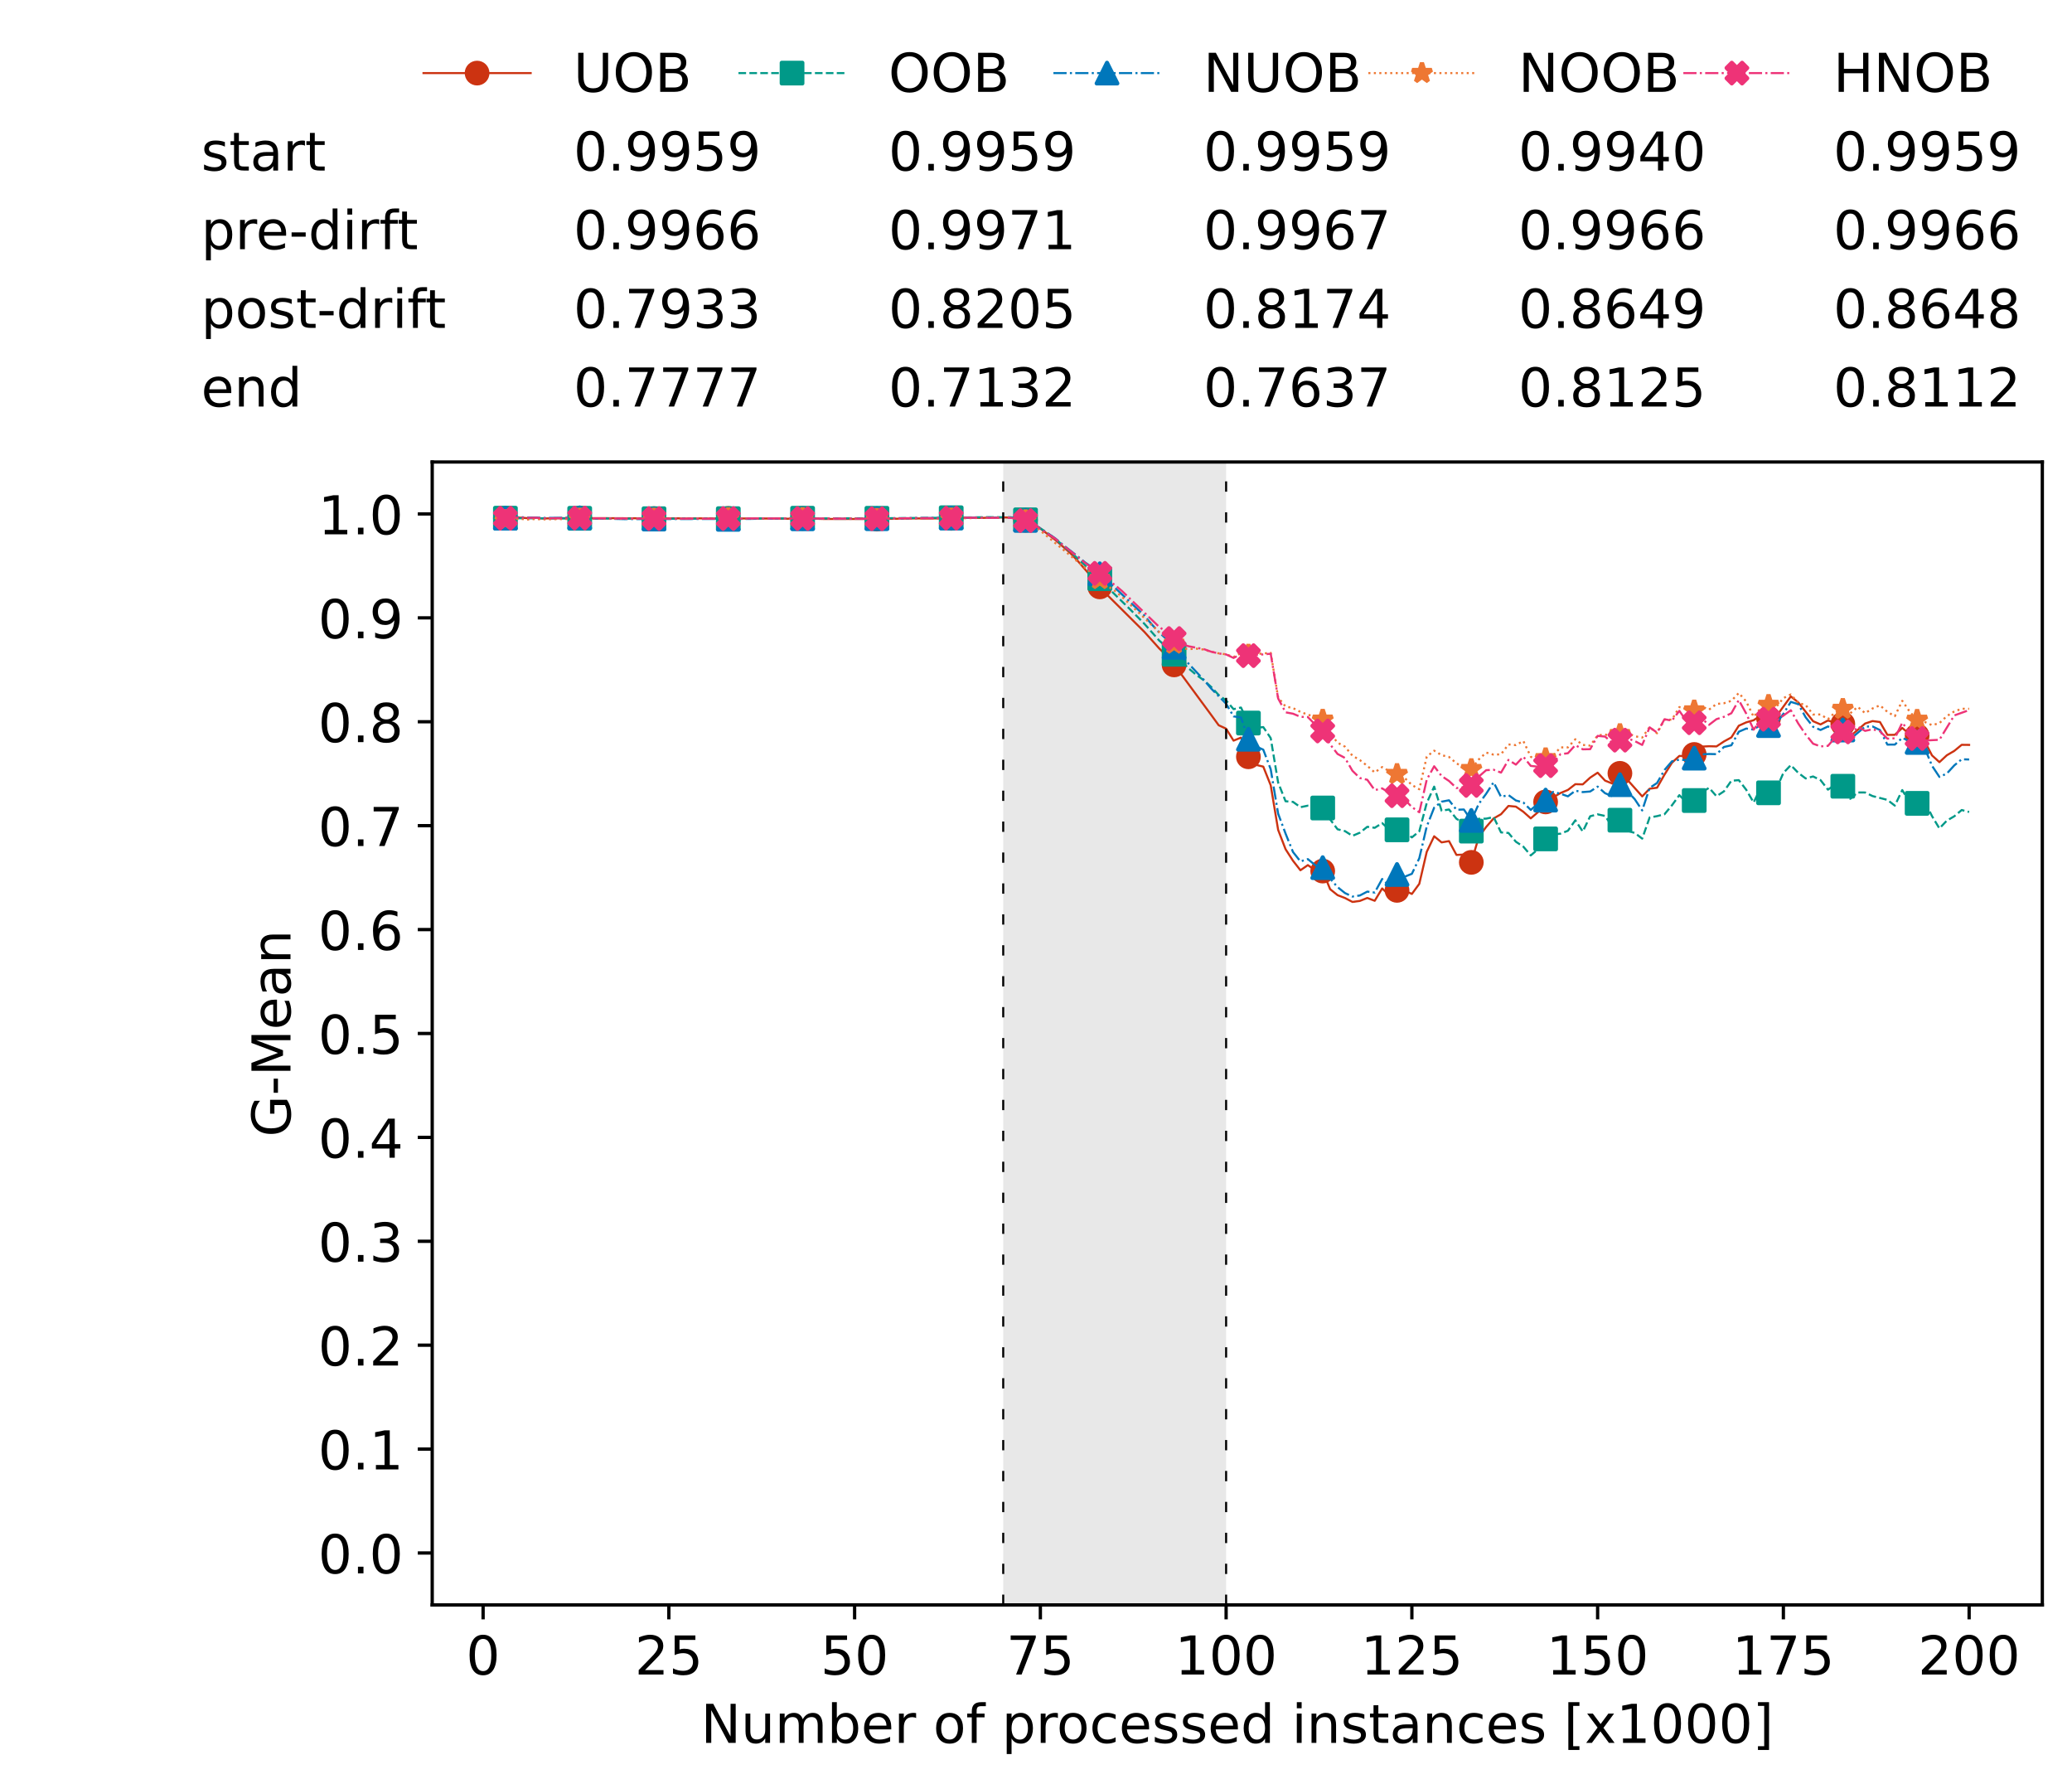 <?xml version="1.0" encoding="utf-8" standalone="no"?>
<!DOCTYPE svg PUBLIC "-//W3C//DTD SVG 1.1//EN"
  "http://www.w3.org/Graphics/SVG/1.1/DTD/svg11.dtd">
<!-- Created with matplotlib (https://matplotlib.org/) -->
<svg height="432.615pt" version="1.1" viewBox="0 0 502.65 432.615" width="502.65pt" xmlns="http://www.w3.org/2000/svg" xmlns:xlink="http://www.w3.org/1999/xlink">
 <defs>
  <style type="text/css">*{stroke-linecap:butt;stroke-linejoin:round;}</style>
 </defs>
 <g id="figure_1">
  <g id="patch_1">
   <path d="M 0 432.615 
L 502.65 432.615 
L 502.65 0 
L 0 0 
z
" style="fill:#ffffff;"/>
  </g>
  <g id="axes_1">
   <g id="patch_2">
    <path d="M 104.85 389.252 
L 495.45 389.252 
L 495.45 112.052 
L 104.85 112.052 
z
" style="fill:#ffffff;"/>
   </g>
   <g id="patch_3">
    <path clip-path="url(#p04b31b2e41)" d="M 297.446 389.252 
L 297.446 112.052 
L 243.372 112.052 
L 243.372 389.252 
z
" style="fill:#d3d3d3;opacity:0.5;"/>
   </g>
   <g id="matplotlib.axis_1">
    <g id="xtick_1">
     <g id="line2d_1">
      <defs>
       <path d="M 0 0 
L 0 3.5 
" id="mf713476cf7" style="stroke:#000000;stroke-width:0.8;"/>
      </defs>
      <g>
       <use style="stroke:#000000;stroke-width:0.8;" x="117.197" xlink:href="#mf713476cf7" y="389.252"/>
      </g>
     </g>
     <g id="text_1">
      <!-- 0 -->
      <g transform="translate(113.061 406.13)scale(0.13 -0.13)">
       <defs>
        <path d="M 31.781 66.406 
Q 24.172 66.406 20.328 58.906 
Q 16.5 51.422 16.5 36.375 
Q 16.5 21.391 20.328 13.891 
Q 24.172 6.391 31.781 6.391 
Q 39.453 6.391 43.281 13.891 
Q 47.125 21.391 47.125 36.375 
Q 47.125 51.422 43.281 58.906 
Q 39.453 66.406 31.781 66.406 
z
M 31.781 74.219 
Q 44.047 74.219 50.516 64.516 
Q 56.984 54.828 56.984 36.375 
Q 56.984 17.969 50.516 8.266 
Q 44.047 -1.422 31.781 -1.422 
Q 19.531 -1.422 13.062 8.266 
Q 6.594 17.969 6.594 36.375 
Q 6.594 54.828 13.062 64.516 
Q 19.531 74.219 31.781 74.219 
z
" id="DejaVuSans-48"/>
       </defs>
       <use xlink:href="#DejaVuSans-48"/>
      </g>
     </g>
    </g>
    <g id="xtick_2">
     <g id="line2d_2">
      <g>
       <use style="stroke:#000000;stroke-width:0.8;" x="162.259" xlink:href="#mf713476cf7" y="389.252"/>
      </g>
     </g>
     <g id="text_2">
      <!-- 25 -->
      <g transform="translate(153.988 406.13)scale(0.13 -0.13)">
       <defs>
        <path d="M 19.188 8.297 
L 53.609 8.297 
L 53.609 0 
L 7.328 0 
L 7.328 8.297 
Q 12.938 14.109 22.625 23.891 
Q 32.328 33.688 34.812 36.531 
Q 39.547 41.844 41.422 45.531 
Q 43.312 49.219 43.312 52.781 
Q 43.312 58.594 39.234 62.25 
Q 35.156 65.922 28.609 65.922 
Q 23.969 65.922 18.812 64.312 
Q 13.672 62.703 7.812 59.422 
L 7.812 69.391 
Q 13.766 71.781 18.938 73 
Q 24.125 74.219 28.422 74.219 
Q 39.75 74.219 46.484 68.547 
Q 53.219 62.891 53.219 53.422 
Q 53.219 48.922 51.531 44.891 
Q 49.859 40.875 45.406 35.406 
Q 44.188 33.984 37.641 27.219 
Q 31.109 20.453 19.188 8.297 
z
" id="DejaVuSans-50"/>
        <path d="M 10.797 72.906 
L 49.516 72.906 
L 49.516 64.594 
L 19.828 64.594 
L 19.828 46.734 
Q 21.969 47.469 24.109 47.828 
Q 26.266 48.188 28.422 48.188 
Q 40.625 48.188 47.75 41.5 
Q 54.891 34.812 54.891 23.391 
Q 54.891 11.625 47.562 5.094 
Q 40.234 -1.422 26.906 -1.422 
Q 22.312 -1.422 17.547 -0.641 
Q 12.797 0.141 7.719 1.703 
L 7.719 11.625 
Q 12.109 9.234 16.797 8.062 
Q 21.484 6.891 26.703 6.891 
Q 35.156 6.891 40.078 11.328 
Q 45.016 15.766 45.016 23.391 
Q 45.016 31 40.078 35.438 
Q 35.156 39.891 26.703 39.891 
Q 22.75 39.891 18.812 39.016 
Q 14.891 38.141 10.797 36.281 
z
" id="DejaVuSans-53"/>
       </defs>
       <use xlink:href="#DejaVuSans-50"/>
       <use x="63.623" xlink:href="#DejaVuSans-53"/>
      </g>
     </g>
    </g>
    <g id="xtick_3">
     <g id="line2d_3">
      <g>
       <use style="stroke:#000000;stroke-width:0.8;" x="207.322" xlink:href="#mf713476cf7" y="389.252"/>
      </g>
     </g>
     <g id="text_3">
      <!-- 50 -->
      <g transform="translate(199.05 406.13)scale(0.13 -0.13)">
       <use xlink:href="#DejaVuSans-53"/>
       <use x="63.623" xlink:href="#DejaVuSans-48"/>
      </g>
     </g>
    </g>
    <g id="xtick_4">
     <g id="line2d_4">
      <g>
       <use style="stroke:#000000;stroke-width:0.8;" x="252.384" xlink:href="#mf713476cf7" y="389.252"/>
      </g>
     </g>
     <g id="text_4">
      <!-- 75 -->
      <g transform="translate(244.113 406.13)scale(0.13 -0.13)">
       <defs>
        <path d="M 8.203 72.906 
L 55.078 72.906 
L 55.078 68.703 
L 28.609 0 
L 18.312 0 
L 43.219 64.594 
L 8.203 64.594 
z
" id="DejaVuSans-55"/>
       </defs>
       <use xlink:href="#DejaVuSans-55"/>
       <use x="63.623" xlink:href="#DejaVuSans-53"/>
      </g>
     </g>
    </g>
    <g id="xtick_5">
     <g id="line2d_5">
      <g>
       <use style="stroke:#000000;stroke-width:0.8;" x="297.446" xlink:href="#mf713476cf7" y="389.252"/>
      </g>
     </g>
     <g id="text_5">
      <!-- 100 -->
      <g transform="translate(285.039 406.13)scale(0.13 -0.13)">
       <defs>
        <path d="M 12.406 8.297 
L 28.516 8.297 
L 28.516 63.922 
L 10.984 60.406 
L 10.984 69.391 
L 28.422 72.906 
L 38.281 72.906 
L 38.281 8.297 
L 54.391 8.297 
L 54.391 0 
L 12.406 0 
z
" id="DejaVuSans-49"/>
       </defs>
       <use xlink:href="#DejaVuSans-49"/>
       <use x="63.623" xlink:href="#DejaVuSans-48"/>
       <use x="127.246" xlink:href="#DejaVuSans-48"/>
      </g>
     </g>
    </g>
    <g id="xtick_6">
     <g id="line2d_6">
      <g>
       <use style="stroke:#000000;stroke-width:0.8;" x="342.509" xlink:href="#mf713476cf7" y="389.252"/>
      </g>
     </g>
     <g id="text_6">
      <!-- 125 -->
      <g transform="translate(330.102 406.13)scale(0.13 -0.13)">
       <use xlink:href="#DejaVuSans-49"/>
       <use x="63.623" xlink:href="#DejaVuSans-50"/>
       <use x="127.246" xlink:href="#DejaVuSans-53"/>
      </g>
     </g>
    </g>
    <g id="xtick_7">
     <g id="line2d_7">
      <g>
       <use style="stroke:#000000;stroke-width:0.8;" x="387.571" xlink:href="#mf713476cf7" y="389.252"/>
      </g>
     </g>
     <g id="text_7">
      <!-- 150 -->
      <g transform="translate(375.164 406.13)scale(0.13 -0.13)">
       <use xlink:href="#DejaVuSans-49"/>
       <use x="63.623" xlink:href="#DejaVuSans-53"/>
       <use x="127.246" xlink:href="#DejaVuSans-48"/>
      </g>
     </g>
    </g>
    <g id="xtick_8">
     <g id="line2d_8">
      <g>
       <use style="stroke:#000000;stroke-width:0.8;" x="432.633" xlink:href="#mf713476cf7" y="389.252"/>
      </g>
     </g>
     <g id="text_8">
      <!-- 175 -->
      <g transform="translate(420.226 406.13)scale(0.13 -0.13)">
       <use xlink:href="#DejaVuSans-49"/>
       <use x="63.623" xlink:href="#DejaVuSans-55"/>
       <use x="127.246" xlink:href="#DejaVuSans-53"/>
      </g>
     </g>
    </g>
    <g id="xtick_9">
     <g id="line2d_9">
      <g>
       <use style="stroke:#000000;stroke-width:0.8;" x="477.695" xlink:href="#mf713476cf7" y="389.252"/>
      </g>
     </g>
     <g id="text_9">
      <!-- 200 -->
      <g transform="translate(465.289 406.13)scale(0.13 -0.13)">
       <use xlink:href="#DejaVuSans-50"/>
       <use x="63.623" xlink:href="#DejaVuSans-48"/>
       <use x="127.246" xlink:href="#DejaVuSans-48"/>
      </g>
     </g>
    </g>
    <g id="text_10">
     <!-- Number of processed instances [x1000] -->
     <g transform="translate(170.025 422.711)scale(0.13 -0.13)">
      <defs>
       <path d="M 9.812 72.906 
L 23.094 72.906 
L 55.422 11.922 
L 55.422 72.906 
L 64.984 72.906 
L 64.984 0 
L 51.703 0 
L 19.391 60.984 
L 19.391 0 
L 9.812 0 
z
" id="DejaVuSans-78"/>
       <path d="M 8.5 21.578 
L 8.5 54.688 
L 17.484 54.688 
L 17.484 21.922 
Q 17.484 14.156 20.5 10.266 
Q 23.531 6.391 29.594 6.391 
Q 36.859 6.391 41.078 11.031 
Q 45.312 15.672 45.312 23.688 
L 45.312 54.688 
L 54.297 54.688 
L 54.297 0 
L 45.312 0 
L 45.312 8.406 
Q 42.047 3.422 37.719 1 
Q 33.406 -1.422 27.688 -1.422 
Q 18.266 -1.422 13.375 4.438 
Q 8.5 10.297 8.5 21.578 
z
M 31.109 56 
z
" id="DejaVuSans-117"/>
       <path d="M 52 44.188 
Q 55.375 50.25 60.062 53.125 
Q 64.75 56 71.094 56 
Q 79.641 56 84.281 50.016 
Q 88.922 44.047 88.922 33.016 
L 88.922 0 
L 79.891 0 
L 79.891 32.719 
Q 79.891 40.578 77.094 44.375 
Q 74.312 48.188 68.609 48.188 
Q 61.625 48.188 57.562 43.547 
Q 53.516 38.922 53.516 30.906 
L 53.516 0 
L 44.484 0 
L 44.484 32.719 
Q 44.484 40.625 41.703 44.406 
Q 38.922 48.188 33.109 48.188 
Q 26.219 48.188 22.156 43.531 
Q 18.109 38.875 18.109 30.906 
L 18.109 0 
L 9.078 0 
L 9.078 54.688 
L 18.109 54.688 
L 18.109 46.188 
Q 21.188 51.219 25.484 53.609 
Q 29.781 56 35.688 56 
Q 41.656 56 45.828 52.969 
Q 50 49.953 52 44.188 
z
" id="DejaVuSans-109"/>
       <path d="M 48.688 27.297 
Q 48.688 37.203 44.609 42.844 
Q 40.531 48.484 33.406 48.484 
Q 26.266 48.484 22.188 42.844 
Q 18.109 37.203 18.109 27.297 
Q 18.109 17.391 22.188 11.75 
Q 26.266 6.109 33.406 6.109 
Q 40.531 6.109 44.609 11.75 
Q 48.688 17.391 48.688 27.297 
z
M 18.109 46.391 
Q 20.953 51.266 25.266 53.625 
Q 29.594 56 35.594 56 
Q 45.562 56 51.781 48.094 
Q 58.016 40.188 58.016 27.297 
Q 58.016 14.406 51.781 6.484 
Q 45.562 -1.422 35.594 -1.422 
Q 29.594 -1.422 25.266 0.953 
Q 20.953 3.328 18.109 8.203 
L 18.109 0 
L 9.078 0 
L 9.078 75.984 
L 18.109 75.984 
z
" id="DejaVuSans-98"/>
       <path d="M 56.203 29.594 
L 56.203 25.203 
L 14.891 25.203 
Q 15.484 15.922 20.484 11.062 
Q 25.484 6.203 34.422 6.203 
Q 39.594 6.203 44.453 7.469 
Q 49.312 8.734 54.109 11.281 
L 54.109 2.781 
Q 49.266 0.734 44.188 -0.344 
Q 39.109 -1.422 33.891 -1.422 
Q 20.797 -1.422 13.156 6.188 
Q 5.516 13.812 5.516 26.812 
Q 5.516 40.234 12.766 48.109 
Q 20.016 56 32.328 56 
Q 43.359 56 49.781 48.891 
Q 56.203 41.797 56.203 29.594 
z
M 47.219 32.234 
Q 47.125 39.594 43.094 43.984 
Q 39.062 48.391 32.422 48.391 
Q 24.906 48.391 20.391 44.141 
Q 15.875 39.891 15.188 32.172 
z
" id="DejaVuSans-101"/>
       <path d="M 41.109 46.297 
Q 39.594 47.172 37.812 47.578 
Q 36.031 48 33.891 48 
Q 26.266 48 22.188 43.047 
Q 18.109 38.094 18.109 28.812 
L 18.109 0 
L 9.078 0 
L 9.078 54.688 
L 18.109 54.688 
L 18.109 46.188 
Q 20.953 51.172 25.484 53.578 
Q 30.031 56 36.531 56 
Q 37.453 56 38.578 55.875 
Q 39.703 55.766 41.062 55.516 
z
" id="DejaVuSans-114"/>
       <path id="DejaVuSans-32"/>
       <path d="M 30.609 48.391 
Q 23.391 48.391 19.188 42.75 
Q 14.984 37.109 14.984 27.297 
Q 14.984 17.484 19.156 11.844 
Q 23.344 6.203 30.609 6.203 
Q 37.797 6.203 41.984 11.859 
Q 46.188 17.531 46.188 27.297 
Q 46.188 37.016 41.984 42.703 
Q 37.797 48.391 30.609 48.391 
z
M 30.609 56 
Q 42.328 56 49.016 48.375 
Q 55.719 40.766 55.719 27.297 
Q 55.719 13.875 49.016 6.219 
Q 42.328 -1.422 30.609 -1.422 
Q 18.844 -1.422 12.172 6.219 
Q 5.516 13.875 5.516 27.297 
Q 5.516 40.766 12.172 48.375 
Q 18.844 56 30.609 56 
z
" id="DejaVuSans-111"/>
       <path d="M 37.109 75.984 
L 37.109 68.5 
L 28.516 68.5 
Q 23.688 68.5 21.797 66.547 
Q 19.922 64.594 19.922 59.516 
L 19.922 54.688 
L 34.719 54.688 
L 34.719 47.703 
L 19.922 47.703 
L 19.922 0 
L 10.891 0 
L 10.891 47.703 
L 2.297 47.703 
L 2.297 54.688 
L 10.891 54.688 
L 10.891 58.5 
Q 10.891 67.625 15.141 71.797 
Q 19.391 75.984 28.609 75.984 
z
" id="DejaVuSans-102"/>
       <path d="M 18.109 8.203 
L 18.109 -20.797 
L 9.078 -20.797 
L 9.078 54.688 
L 18.109 54.688 
L 18.109 46.391 
Q 20.953 51.266 25.266 53.625 
Q 29.594 56 35.594 56 
Q 45.562 56 51.781 48.094 
Q 58.016 40.188 58.016 27.297 
Q 58.016 14.406 51.781 6.484 
Q 45.562 -1.422 35.594 -1.422 
Q 29.594 -1.422 25.266 0.953 
Q 20.953 3.328 18.109 8.203 
z
M 48.688 27.297 
Q 48.688 37.203 44.609 42.844 
Q 40.531 48.484 33.406 48.484 
Q 26.266 48.484 22.188 42.844 
Q 18.109 37.203 18.109 27.297 
Q 18.109 17.391 22.188 11.75 
Q 26.266 6.109 33.406 6.109 
Q 40.531 6.109 44.609 11.75 
Q 48.688 17.391 48.688 27.297 
z
" id="DejaVuSans-112"/>
       <path d="M 48.781 52.594 
L 48.781 44.188 
Q 44.969 46.297 41.141 47.344 
Q 37.312 48.391 33.406 48.391 
Q 24.656 48.391 19.812 42.844 
Q 14.984 37.312 14.984 27.297 
Q 14.984 17.281 19.812 11.734 
Q 24.656 6.203 33.406 6.203 
Q 37.312 6.203 41.141 7.25 
Q 44.969 8.297 48.781 10.406 
L 48.781 2.094 
Q 45.016 0.344 40.984 -0.531 
Q 36.969 -1.422 32.422 -1.422 
Q 20.062 -1.422 12.781 6.344 
Q 5.516 14.109 5.516 27.297 
Q 5.516 40.672 12.859 48.328 
Q 20.219 56 33.016 56 
Q 37.156 56 41.109 55.141 
Q 45.062 54.297 48.781 52.594 
z
" id="DejaVuSans-99"/>
       <path d="M 44.281 53.078 
L 44.281 44.578 
Q 40.484 46.531 36.375 47.5 
Q 32.281 48.484 27.875 48.484 
Q 21.188 48.484 17.844 46.438 
Q 14.5 44.391 14.5 40.281 
Q 14.5 37.156 16.891 35.375 
Q 19.281 33.594 26.516 31.984 
L 29.594 31.297 
Q 39.156 29.25 43.188 25.516 
Q 47.219 21.781 47.219 15.094 
Q 47.219 7.469 41.188 3.016 
Q 35.156 -1.422 24.609 -1.422 
Q 20.219 -1.422 15.453 -0.562 
Q 10.688 0.297 5.422 2 
L 5.422 11.281 
Q 10.406 8.688 15.234 7.391 
Q 20.062 6.109 24.812 6.109 
Q 31.156 6.109 34.562 8.281 
Q 37.984 10.453 37.984 14.406 
Q 37.984 18.062 35.516 20.016 
Q 33.062 21.969 24.703 23.781 
L 21.578 24.516 
Q 13.234 26.266 9.516 29.906 
Q 5.812 33.547 5.812 39.891 
Q 5.812 47.609 11.281 51.797 
Q 16.75 56 26.812 56 
Q 31.781 56 36.172 55.266 
Q 40.578 54.547 44.281 53.078 
z
" id="DejaVuSans-115"/>
       <path d="M 45.406 46.391 
L 45.406 75.984 
L 54.391 75.984 
L 54.391 0 
L 45.406 0 
L 45.406 8.203 
Q 42.578 3.328 38.25 0.953 
Q 33.938 -1.422 27.875 -1.422 
Q 17.969 -1.422 11.734 6.484 
Q 5.516 14.406 5.516 27.297 
Q 5.516 40.188 11.734 48.094 
Q 17.969 56 27.875 56 
Q 33.938 56 38.25 53.625 
Q 42.578 51.266 45.406 46.391 
z
M 14.797 27.297 
Q 14.797 17.391 18.875 11.75 
Q 22.953 6.109 30.078 6.109 
Q 37.203 6.109 41.297 11.75 
Q 45.406 17.391 45.406 27.297 
Q 45.406 37.203 41.297 42.844 
Q 37.203 48.484 30.078 48.484 
Q 22.953 48.484 18.875 42.844 
Q 14.797 37.203 14.797 27.297 
z
" id="DejaVuSans-100"/>
       <path d="M 9.422 54.688 
L 18.406 54.688 
L 18.406 0 
L 9.422 0 
z
M 9.422 75.984 
L 18.406 75.984 
L 18.406 64.594 
L 9.422 64.594 
z
" id="DejaVuSans-105"/>
       <path d="M 54.891 33.016 
L 54.891 0 
L 45.906 0 
L 45.906 32.719 
Q 45.906 40.484 42.875 44.328 
Q 39.844 48.188 33.797 48.188 
Q 26.516 48.188 22.312 43.547 
Q 18.109 38.922 18.109 30.906 
L 18.109 0 
L 9.078 0 
L 9.078 54.688 
L 18.109 54.688 
L 18.109 46.188 
Q 21.344 51.125 25.703 53.562 
Q 30.078 56 35.797 56 
Q 45.219 56 50.047 50.172 
Q 54.891 44.344 54.891 33.016 
z
" id="DejaVuSans-110"/>
       <path d="M 18.312 70.219 
L 18.312 54.688 
L 36.812 54.688 
L 36.812 47.703 
L 18.312 47.703 
L 18.312 18.016 
Q 18.312 11.328 20.141 9.422 
Q 21.969 7.516 27.594 7.516 
L 36.812 7.516 
L 36.812 0 
L 27.594 0 
Q 17.188 0 13.234 3.875 
Q 9.281 7.766 9.281 18.016 
L 9.281 47.703 
L 2.688 47.703 
L 2.688 54.688 
L 9.281 54.688 
L 9.281 70.219 
z
" id="DejaVuSans-116"/>
       <path d="M 34.281 27.484 
Q 23.391 27.484 19.188 25 
Q 14.984 22.516 14.984 16.5 
Q 14.984 11.719 18.141 8.906 
Q 21.297 6.109 26.703 6.109 
Q 34.188 6.109 38.703 11.406 
Q 43.219 16.703 43.219 25.484 
L 43.219 27.484 
z
M 52.203 31.203 
L 52.203 0 
L 43.219 0 
L 43.219 8.297 
Q 40.141 3.328 35.547 0.953 
Q 30.953 -1.422 24.312 -1.422 
Q 15.922 -1.422 10.953 3.297 
Q 6 8.016 6 15.922 
Q 6 25.141 12.172 29.828 
Q 18.359 34.516 30.609 34.516 
L 43.219 34.516 
L 43.219 35.406 
Q 43.219 41.609 39.141 45 
Q 35.062 48.391 27.688 48.391 
Q 23 48.391 18.547 47.266 
Q 14.109 46.141 10.016 43.891 
L 10.016 52.203 
Q 14.938 54.109 19.578 55.047 
Q 24.219 56 28.609 56 
Q 40.484 56 46.344 49.844 
Q 52.203 43.703 52.203 31.203 
z
" id="DejaVuSans-97"/>
       <path d="M 8.594 75.984 
L 29.297 75.984 
L 29.297 69 
L 17.578 69 
L 17.578 -6.203 
L 29.297 -6.203 
L 29.297 -13.188 
L 8.594 -13.188 
z
" id="DejaVuSans-91"/>
       <path d="M 54.891 54.688 
L 35.109 28.078 
L 55.906 0 
L 45.312 0 
L 29.391 21.484 
L 13.484 0 
L 2.875 0 
L 24.125 28.609 
L 4.688 54.688 
L 15.281 54.688 
L 29.781 35.203 
L 44.281 54.688 
z
" id="DejaVuSans-120"/>
       <path d="M 30.422 75.984 
L 30.422 -13.188 
L 9.719 -13.188 
L 9.719 -6.203 
L 21.391 -6.203 
L 21.391 69 
L 9.719 69 
L 9.719 75.984 
z
" id="DejaVuSans-93"/>
      </defs>
      <use xlink:href="#DejaVuSans-78"/>
      <use x="74.805" xlink:href="#DejaVuSans-117"/>
      <use x="138.184" xlink:href="#DejaVuSans-109"/>
      <use x="235.596" xlink:href="#DejaVuSans-98"/>
      <use x="299.072" xlink:href="#DejaVuSans-101"/>
      <use x="360.596" xlink:href="#DejaVuSans-114"/>
      <use x="401.709" xlink:href="#DejaVuSans-32"/>
      <use x="433.496" xlink:href="#DejaVuSans-111"/>
      <use x="494.678" xlink:href="#DejaVuSans-102"/>
      <use x="529.883" xlink:href="#DejaVuSans-32"/>
      <use x="561.67" xlink:href="#DejaVuSans-112"/>
      <use x="625.146" xlink:href="#DejaVuSans-114"/>
      <use x="664.01" xlink:href="#DejaVuSans-111"/>
      <use x="725.191" xlink:href="#DejaVuSans-99"/>
      <use x="780.172" xlink:href="#DejaVuSans-101"/>
      <use x="841.695" xlink:href="#DejaVuSans-115"/>
      <use x="893.795" xlink:href="#DejaVuSans-115"/>
      <use x="945.895" xlink:href="#DejaVuSans-101"/>
      <use x="1007.418" xlink:href="#DejaVuSans-100"/>
      <use x="1070.895" xlink:href="#DejaVuSans-32"/>
      <use x="1102.682" xlink:href="#DejaVuSans-105"/>
      <use x="1130.465" xlink:href="#DejaVuSans-110"/>
      <use x="1193.844" xlink:href="#DejaVuSans-115"/>
      <use x="1245.943" xlink:href="#DejaVuSans-116"/>
      <use x="1285.152" xlink:href="#DejaVuSans-97"/>
      <use x="1346.432" xlink:href="#DejaVuSans-110"/>
      <use x="1409.811" xlink:href="#DejaVuSans-99"/>
      <use x="1464.791" xlink:href="#DejaVuSans-101"/>
      <use x="1526.314" xlink:href="#DejaVuSans-115"/>
      <use x="1578.414" xlink:href="#DejaVuSans-32"/>
      <use x="1610.201" xlink:href="#DejaVuSans-91"/>
      <use x="1649.215" xlink:href="#DejaVuSans-120"/>
      <use x="1708.395" xlink:href="#DejaVuSans-49"/>
      <use x="1772.018" xlink:href="#DejaVuSans-48"/>
      <use x="1835.641" xlink:href="#DejaVuSans-48"/>
      <use x="1899.264" xlink:href="#DejaVuSans-48"/>
      <use x="1962.887" xlink:href="#DejaVuSans-93"/>
     </g>
    </g>
   </g>
   <g id="matplotlib.axis_2">
    <g id="ytick_1">
     <g id="line2d_10">
      <defs>
       <path d="M 0 0 
L -3.5 0 
" id="ma59b1e643f" style="stroke:#000000;stroke-width:0.8;"/>
      </defs>
      <g>
       <use style="stroke:#000000;stroke-width:0.8;" x="104.85" xlink:href="#ma59b1e643f" y="376.652"/>
      </g>
     </g>
     <g id="text_11">
      <!-- 0.0 -->
      <g transform="translate(77.176 381.591)scale(0.13 -0.13)">
       <defs>
        <path d="M 10.688 12.406 
L 21 12.406 
L 21 0 
L 10.688 0 
z
" id="DejaVuSans-46"/>
       </defs>
       <use xlink:href="#DejaVuSans-48"/>
       <use x="63.623" xlink:href="#DejaVuSans-46"/>
       <use x="95.41" xlink:href="#DejaVuSans-48"/>
      </g>
     </g>
    </g>
    <g id="ytick_2">
     <g id="line2d_11">
      <g>
       <use style="stroke:#000000;stroke-width:0.8;" x="104.85" xlink:href="#ma59b1e643f" y="351.452"/>
      </g>
     </g>
     <g id="text_12">
      <!-- 0.1 -->
      <g transform="translate(77.176 356.391)scale(0.13 -0.13)">
       <use xlink:href="#DejaVuSans-48"/>
       <use x="63.623" xlink:href="#DejaVuSans-46"/>
       <use x="95.41" xlink:href="#DejaVuSans-49"/>
      </g>
     </g>
    </g>
    <g id="ytick_3">
     <g id="line2d_12">
      <g>
       <use style="stroke:#000000;stroke-width:0.8;" x="104.85" xlink:href="#ma59b1e643f" y="326.252"/>
      </g>
     </g>
     <g id="text_13">
      <!-- 0.2 -->
      <g transform="translate(77.176 331.191)scale(0.13 -0.13)">
       <use xlink:href="#DejaVuSans-48"/>
       <use x="63.623" xlink:href="#DejaVuSans-46"/>
       <use x="95.41" xlink:href="#DejaVuSans-50"/>
      </g>
     </g>
    </g>
    <g id="ytick_4">
     <g id="line2d_13">
      <g>
       <use style="stroke:#000000;stroke-width:0.8;" x="104.85" xlink:href="#ma59b1e643f" y="301.052"/>
      </g>
     </g>
     <g id="text_14">
      <!-- 0.3 -->
      <g transform="translate(77.176 305.991)scale(0.13 -0.13)">
       <defs>
        <path d="M 40.578 39.312 
Q 47.656 37.797 51.625 33 
Q 55.609 28.219 55.609 21.188 
Q 55.609 10.406 48.188 4.484 
Q 40.766 -1.422 27.094 -1.422 
Q 22.516 -1.422 17.656 -0.516 
Q 12.797 0.391 7.625 2.203 
L 7.625 11.719 
Q 11.719 9.328 16.594 8.109 
Q 21.484 6.891 26.812 6.891 
Q 36.078 6.891 40.938 10.547 
Q 45.797 14.203 45.797 21.188 
Q 45.797 27.641 41.281 31.266 
Q 36.766 34.906 28.719 34.906 
L 20.219 34.906 
L 20.219 43.016 
L 29.109 43.016 
Q 36.375 43.016 40.234 45.922 
Q 44.094 48.828 44.094 54.297 
Q 44.094 59.906 40.109 62.906 
Q 36.141 65.922 28.719 65.922 
Q 24.656 65.922 20.016 65.031 
Q 15.375 64.156 9.812 62.312 
L 9.812 71.094 
Q 15.438 72.656 20.344 73.438 
Q 25.25 74.219 29.594 74.219 
Q 40.828 74.219 47.359 69.109 
Q 53.906 64.016 53.906 55.328 
Q 53.906 49.266 50.438 45.094 
Q 46.969 40.922 40.578 39.312 
z
" id="DejaVuSans-51"/>
       </defs>
       <use xlink:href="#DejaVuSans-48"/>
       <use x="63.623" xlink:href="#DejaVuSans-46"/>
       <use x="95.41" xlink:href="#DejaVuSans-51"/>
      </g>
     </g>
    </g>
    <g id="ytick_5">
     <g id="line2d_14">
      <g>
       <use style="stroke:#000000;stroke-width:0.8;" x="104.85" xlink:href="#ma59b1e643f" y="275.852"/>
      </g>
     </g>
     <g id="text_15">
      <!-- 0.4 -->
      <g transform="translate(77.176 280.791)scale(0.13 -0.13)">
       <defs>
        <path d="M 37.797 64.312 
L 12.891 25.391 
L 37.797 25.391 
z
M 35.203 72.906 
L 47.609 72.906 
L 47.609 25.391 
L 58.016 25.391 
L 58.016 17.188 
L 47.609 17.188 
L 47.609 0 
L 37.797 0 
L 37.797 17.188 
L 4.891 17.188 
L 4.891 26.703 
z
" id="DejaVuSans-52"/>
       </defs>
       <use xlink:href="#DejaVuSans-48"/>
       <use x="63.623" xlink:href="#DejaVuSans-46"/>
       <use x="95.41" xlink:href="#DejaVuSans-52"/>
      </g>
     </g>
    </g>
    <g id="ytick_6">
     <g id="line2d_15">
      <g>
       <use style="stroke:#000000;stroke-width:0.8;" x="104.85" xlink:href="#ma59b1e643f" y="250.652"/>
      </g>
     </g>
     <g id="text_16">
      <!-- 0.5 -->
      <g transform="translate(77.176 255.591)scale(0.13 -0.13)">
       <use xlink:href="#DejaVuSans-48"/>
       <use x="63.623" xlink:href="#DejaVuSans-46"/>
       <use x="95.41" xlink:href="#DejaVuSans-53"/>
      </g>
     </g>
    </g>
    <g id="ytick_7">
     <g id="line2d_16">
      <g>
       <use style="stroke:#000000;stroke-width:0.8;" x="104.85" xlink:href="#ma59b1e643f" y="225.452"/>
      </g>
     </g>
     <g id="text_17">
      <!-- 0.6 -->
      <g transform="translate(77.176 230.391)scale(0.13 -0.13)">
       <defs>
        <path d="M 33.016 40.375 
Q 26.375 40.375 22.484 35.828 
Q 18.609 31.297 18.609 23.391 
Q 18.609 15.531 22.484 10.953 
Q 26.375 6.391 33.016 6.391 
Q 39.656 6.391 43.531 10.953 
Q 47.406 15.531 47.406 23.391 
Q 47.406 31.297 43.531 35.828 
Q 39.656 40.375 33.016 40.375 
z
M 52.594 71.297 
L 52.594 62.312 
Q 48.875 64.062 45.094 64.984 
Q 41.312 65.922 37.594 65.922 
Q 27.828 65.922 22.672 59.328 
Q 17.531 52.734 16.797 39.406 
Q 19.672 43.656 24.016 45.922 
Q 28.375 48.188 33.594 48.188 
Q 44.578 48.188 50.953 41.516 
Q 57.328 34.859 57.328 23.391 
Q 57.328 12.156 50.688 5.359 
Q 44.047 -1.422 33.016 -1.422 
Q 20.359 -1.422 13.672 8.266 
Q 6.984 17.969 6.984 36.375 
Q 6.984 53.656 15.188 63.938 
Q 23.391 74.219 37.203 74.219 
Q 40.922 74.219 44.703 73.484 
Q 48.484 72.75 52.594 71.297 
z
" id="DejaVuSans-54"/>
       </defs>
       <use xlink:href="#DejaVuSans-48"/>
       <use x="63.623" xlink:href="#DejaVuSans-46"/>
       <use x="95.41" xlink:href="#DejaVuSans-54"/>
      </g>
     </g>
    </g>
    <g id="ytick_8">
     <g id="line2d_17">
      <g>
       <use style="stroke:#000000;stroke-width:0.8;" x="104.85" xlink:href="#ma59b1e643f" y="200.252"/>
      </g>
     </g>
     <g id="text_18">
      <!-- 0.7 -->
      <g transform="translate(77.176 205.191)scale(0.13 -0.13)">
       <use xlink:href="#DejaVuSans-48"/>
       <use x="63.623" xlink:href="#DejaVuSans-46"/>
       <use x="95.41" xlink:href="#DejaVuSans-55"/>
      </g>
     </g>
    </g>
    <g id="ytick_9">
     <g id="line2d_18">
      <g>
       <use style="stroke:#000000;stroke-width:0.8;" x="104.85" xlink:href="#ma59b1e643f" y="175.052"/>
      </g>
     </g>
     <g id="text_19">
      <!-- 0.8 -->
      <g transform="translate(77.176 179.991)scale(0.13 -0.13)">
       <defs>
        <path d="M 31.781 34.625 
Q 24.75 34.625 20.719 30.859 
Q 16.703 27.094 16.703 20.516 
Q 16.703 13.922 20.719 10.156 
Q 24.75 6.391 31.781 6.391 
Q 38.812 6.391 42.859 10.172 
Q 46.922 13.969 46.922 20.516 
Q 46.922 27.094 42.891 30.859 
Q 38.875 34.625 31.781 34.625 
z
M 21.922 38.812 
Q 15.578 40.375 12.031 44.719 
Q 8.5 49.078 8.5 55.328 
Q 8.5 64.062 14.719 69.141 
Q 20.953 74.219 31.781 74.219 
Q 42.672 74.219 48.875 69.141 
Q 55.078 64.062 55.078 55.328 
Q 55.078 49.078 51.531 44.719 
Q 48 40.375 41.703 38.812 
Q 48.828 37.156 52.797 32.312 
Q 56.781 27.484 56.781 20.516 
Q 56.781 9.906 50.312 4.234 
Q 43.844 -1.422 31.781 -1.422 
Q 19.734 -1.422 13.25 4.234 
Q 6.781 9.906 6.781 20.516 
Q 6.781 27.484 10.781 32.312 
Q 14.797 37.156 21.922 38.812 
z
M 18.312 54.391 
Q 18.312 48.734 21.844 45.562 
Q 25.391 42.391 31.781 42.391 
Q 38.141 42.391 41.719 45.562 
Q 45.312 48.734 45.312 54.391 
Q 45.312 60.062 41.719 63.234 
Q 38.141 66.406 31.781 66.406 
Q 25.391 66.406 21.844 63.234 
Q 18.312 60.062 18.312 54.391 
z
" id="DejaVuSans-56"/>
       </defs>
       <use xlink:href="#DejaVuSans-48"/>
       <use x="63.623" xlink:href="#DejaVuSans-46"/>
       <use x="95.41" xlink:href="#DejaVuSans-56"/>
      </g>
     </g>
    </g>
    <g id="ytick_10">
     <g id="line2d_19">
      <g>
       <use style="stroke:#000000;stroke-width:0.8;" x="104.85" xlink:href="#ma59b1e643f" y="149.852"/>
      </g>
     </g>
     <g id="text_20">
      <!-- 0.9 -->
      <g transform="translate(77.176 154.791)scale(0.13 -0.13)">
       <defs>
        <path d="M 10.984 1.516 
L 10.984 10.5 
Q 14.703 8.734 18.5 7.812 
Q 22.312 6.891 25.984 6.891 
Q 35.75 6.891 40.891 13.453 
Q 46.047 20.016 46.781 33.406 
Q 43.953 29.203 39.594 26.953 
Q 35.25 24.703 29.984 24.703 
Q 19.047 24.703 12.672 31.312 
Q 6.297 37.938 6.297 49.422 
Q 6.297 60.641 12.938 67.422 
Q 19.578 74.219 30.609 74.219 
Q 43.266 74.219 49.922 64.516 
Q 56.594 54.828 56.594 36.375 
Q 56.594 19.141 48.406 8.859 
Q 40.234 -1.422 26.422 -1.422 
Q 22.703 -1.422 18.891 -0.688 
Q 15.094 0.047 10.984 1.516 
z
M 30.609 32.422 
Q 37.25 32.422 41.125 36.953 
Q 45.016 41.5 45.016 49.422 
Q 45.016 57.281 41.125 61.844 
Q 37.25 66.406 30.609 66.406 
Q 23.969 66.406 20.094 61.844 
Q 16.219 57.281 16.219 49.422 
Q 16.219 41.5 20.094 36.953 
Q 23.969 32.422 30.609 32.422 
z
" id="DejaVuSans-57"/>
       </defs>
       <use xlink:href="#DejaVuSans-48"/>
       <use x="63.623" xlink:href="#DejaVuSans-46"/>
       <use x="95.41" xlink:href="#DejaVuSans-57"/>
      </g>
     </g>
    </g>
    <g id="ytick_11">
     <g id="line2d_20">
      <g>
       <use style="stroke:#000000;stroke-width:0.8;" x="104.85" xlink:href="#ma59b1e643f" y="124.652"/>
      </g>
     </g>
     <g id="text_21">
      <!-- 1.0 -->
      <g transform="translate(77.176 129.591)scale(0.13 -0.13)">
       <use xlink:href="#DejaVuSans-49"/>
       <use x="63.623" xlink:href="#DejaVuSans-46"/>
       <use x="95.41" xlink:href="#DejaVuSans-48"/>
      </g>
     </g>
    </g>
    <g id="text_22">
     <!-- G-Mean -->
     <g transform="translate(70.472 275.744)rotate(-90)scale(0.13 -0.13)">
      <defs>
       <path d="M 59.516 10.406 
L 59.516 29.984 
L 43.406 29.984 
L 43.406 38.094 
L 69.281 38.094 
L 69.281 6.781 
Q 63.578 2.734 56.688 0.656 
Q 49.812 -1.422 42 -1.422 
Q 24.906 -1.422 15.25 8.562 
Q 5.609 18.562 5.609 36.375 
Q 5.609 54.25 15.25 64.234 
Q 24.906 74.219 42 74.219 
Q 49.125 74.219 55.547 72.453 
Q 61.969 70.703 67.391 67.281 
L 67.391 56.781 
Q 61.922 61.422 55.766 63.766 
Q 49.609 66.109 42.828 66.109 
Q 29.438 66.109 22.719 58.641 
Q 16.016 51.172 16.016 36.375 
Q 16.016 21.625 22.719 14.156 
Q 29.438 6.688 42.828 6.688 
Q 48.047 6.688 52.141 7.594 
Q 56.25 8.5 59.516 10.406 
z
" id="DejaVuSans-71"/>
       <path d="M 4.891 31.391 
L 31.203 31.391 
L 31.203 23.391 
L 4.891 23.391 
z
" id="DejaVuSans-45"/>
       <path d="M 9.812 72.906 
L 24.516 72.906 
L 43.109 23.297 
L 61.812 72.906 
L 76.516 72.906 
L 76.516 0 
L 66.891 0 
L 66.891 64.016 
L 48.094 14.016 
L 38.188 14.016 
L 19.391 64.016 
L 19.391 0 
L 9.812 0 
z
" id="DejaVuSans-77"/>
      </defs>
      <use xlink:href="#DejaVuSans-71"/>
      <use x="77.49" xlink:href="#DejaVuSans-45"/>
      <use x="113.574" xlink:href="#DejaVuSans-77"/>
      <use x="199.854" xlink:href="#DejaVuSans-101"/>
      <use x="261.377" xlink:href="#DejaVuSans-97"/>
      <use x="322.656" xlink:href="#DejaVuSans-110"/>
     </g>
    </g>
   </g>
   <g id="line2d_21"/>
   <g id="line2d_22"/>
   <g id="line2d_23"/>
   <g id="line2d_24"/>
   <g id="line2d_25"/>
   <g id="line2d_26">
    <path clip-path="url(#p04b31b2e41)" d="M 122.605 125.68 
L 124.407 125.418 
L 128.012 125.677 
L 129.815 125.569 
L 131.617 125.748 
L 135.222 125.69 
L 140.629 125.655 
L 153.247 125.698 
L 182.087 125.748 
L 187.494 125.758 
L 191.099 125.81 
L 194.704 125.734 
L 200.112 125.873 
L 203.717 125.871 
L 214.532 125.86 
L 221.742 125.735 
L 225.347 125.748 
L 228.952 125.708 
L 232.557 125.66 
L 234.359 125.573 
L 237.964 125.611 
L 243.372 125.499 
L 245.174 125.534 
L 246.976 125.78 
L 248.779 126.171 
L 250.581 126.981 
L 252.384 128.19 
L 255.989 130.936 
L 259.594 134.092 
L 261.396 135.981 
L 268.606 144.294 
L 277.619 153.255 
L 281.224 157.276 
L 283.026 159.036 
L 286.631 163.629 
L 293.841 173.42 
L 295.644 175.898 
L 297.446 176.729 
L 299.249 179.631 
L 301.051 178.897 
L 302.854 183.549 
L 304.656 185.502 
L 306.459 185.932 
L 308.261 190.449 
L 310.064 201.272 
L 311.866 205.958 
L 313.669 208.759 
L 315.471 211.066 
L 317.274 209.82 
L 319.076 211.081 
L 320.879 211.262 
L 322.681 215.659 
L 324.484 217.106 
L 326.286 217.799 
L 328.089 218.75 
L 329.891 218.504 
L 331.694 217.786 
L 333.496 218.472 
L 335.299 215.48 
L 337.101 217.178 
L 338.904 215.943 
L 340.706 215.977 
L 342.509 216.812 
L 344.311 214.354 
L 346.114 206.601 
L 347.916 202.824 
L 349.719 204.308 
L 351.521 203.997 
L 353.324 207.345 
L 355.126 207.266 
L 356.928 209.152 
L 358.731 203.03 
L 360.533 200.56 
L 362.336 198.501 
L 364.138 197.473 
L 365.941 195.466 
L 367.743 195.636 
L 369.546 196.879 
L 371.348 198.481 
L 373.151 196.931 
L 374.953 194.495 
L 378.558 192.339 
L 380.361 191.589 
L 382.163 190.189 
L 383.966 190.237 
L 385.768 188.6 
L 387.571 187.404 
L 389.373 189.321 
L 391.176 190.054 
L 392.978 187.559 
L 394.781 189.114 
L 398.386 193.152 
L 400.188 191.287 
L 401.991 191.046 
L 403.793 187.873 
L 405.596 184.995 
L 407.398 183.332 
L 409.201 183.423 
L 411.003 182.983 
L 412.806 181.074 
L 414.608 180.987 
L 416.411 181.032 
L 418.213 179.831 
L 420.016 178.846 
L 421.818 176.01 
L 423.621 175.2 
L 425.423 174.679 
L 427.226 173.454 
L 429.028 174.215 
L 430.831 173.848 
L 434.436 168.908 
L 436.238 170.342 
L 439.843 174.919 
L 441.646 175.701 
L 443.448 174.741 
L 445.251 175.306 
L 447.053 175.586 
L 448.856 178.564 
L 452.461 175.483 
L 454.263 174.884 
L 456.066 175.115 
L 457.868 178.23 
L 459.671 178.218 
L 461.473 176.549 
L 463.276 178.107 
L 465.078 178.417 
L 466.881 179.723 
L 468.683 183.204 
L 470.485 184.846 
L 472.288 183.177 
L 474.09 182.12 
L 475.893 180.642 
L 477.695 180.662 
L 477.695 180.662 
" style="fill:none;stroke:#cc3311;stroke-linecap:square;stroke-width:0.5;"/>
    <defs>
     <path d="M 0 2.5 
C 0.663 2.5 1.299 2.237 1.768 1.768 
C 2.237 1.299 2.5 0.663 2.5 0 
C 2.5 -0.663 2.237 -1.299 1.768 -1.768 
C 1.299 -2.237 0.663 -2.5 0 -2.5 
C -0.663 -2.5 -1.299 -2.237 -1.768 -1.768 
C -2.237 -1.299 -2.5 -0.663 -2.5 0 
C -2.5 0.663 -2.237 1.299 -1.768 1.768 
C -1.299 2.237 -0.663 2.5 0 2.5 
z
" id="md4672ff62f" style="stroke:#cc3311;"/>
    </defs>
    <g clip-path="url(#p04b31b2e41)">
     <use style="fill:#cc3311;stroke:#cc3311;" x="122.605" xlink:href="#md4672ff62f" y="125.68"/>
     <use style="fill:#cc3311;stroke:#cc3311;" x="140.629" xlink:href="#md4672ff62f" y="125.655"/>
     <use style="fill:#cc3311;stroke:#cc3311;" x="158.654" xlink:href="#md4672ff62f" y="125.78"/>
     <use style="fill:#cc3311;stroke:#cc3311;" x="176.679" xlink:href="#md4672ff62f" y="125.734"/>
     <use style="fill:#cc3311;stroke:#cc3311;" x="194.704" xlink:href="#md4672ff62f" y="125.734"/>
     <use style="fill:#cc3311;stroke:#cc3311;" x="212.729" xlink:href="#md4672ff62f" y="125.897"/>
     <use style="fill:#cc3311;stroke:#cc3311;" x="230.754" xlink:href="#md4672ff62f" y="125.71"/>
     <use style="fill:#cc3311;stroke:#cc3311;" x="248.779" xlink:href="#md4672ff62f" y="126.171"/>
     <use style="fill:#cc3311;stroke:#cc3311;" x="266.804" xlink:href="#md4672ff62f" y="142.342"/>
     <use style="fill:#cc3311;stroke:#cc3311;" x="284.829" xlink:href="#md4672ff62f" y="161.26"/>
     <use style="fill:#cc3311;stroke:#cc3311;" x="302.854" xlink:href="#md4672ff62f" y="183.549"/>
     <use style="fill:#cc3311;stroke:#cc3311;" x="320.879" xlink:href="#md4672ff62f" y="211.262"/>
     <use style="fill:#cc3311;stroke:#cc3311;" x="338.904" xlink:href="#md4672ff62f" y="215.943"/>
     <use style="fill:#cc3311;stroke:#cc3311;" x="356.928" xlink:href="#md4672ff62f" y="209.152"/>
     <use style="fill:#cc3311;stroke:#cc3311;" x="374.953" xlink:href="#md4672ff62f" y="194.495"/>
     <use style="fill:#cc3311;stroke:#cc3311;" x="392.978" xlink:href="#md4672ff62f" y="187.559"/>
     <use style="fill:#cc3311;stroke:#cc3311;" x="411.003" xlink:href="#md4672ff62f" y="182.983"/>
     <use style="fill:#cc3311;stroke:#cc3311;" x="429.028" xlink:href="#md4672ff62f" y="174.215"/>
     <use style="fill:#cc3311;stroke:#cc3311;" x="447.053" xlink:href="#md4672ff62f" y="175.586"/>
     <use style="fill:#cc3311;stroke:#cc3311;" x="465.078" xlink:href="#md4672ff62f" y="178.417"/>
    </g>
   </g>
   <g id="line2d_27"/>
   <g id="line2d_28"/>
   <g id="line2d_29"/>
   <g id="line2d_30"/>
   <g id="line2d_31">
    <path clip-path="url(#p04b31b2e41)" d="M 122.605 125.68 
L 144.234 125.752 
L 151.444 125.791 
L 158.654 125.808 
L 212.729 125.696 
L 228.952 125.571 
L 232.557 125.522 
L 236.162 125.473 
L 239.767 125.424 
L 245.174 125.448 
L 246.976 125.695 
L 248.779 126.076 
L 250.581 126.902 
L 254.186 129.359 
L 255.989 130.614 
L 257.791 132.271 
L 259.594 133.755 
L 265.001 138.752 
L 266.804 140.338 
L 268.606 142.381 
L 274.014 147.649 
L 277.619 151.297 
L 281.224 155.364 
L 283.026 156.938 
L 288.434 162.181 
L 290.236 163.709 
L 292.039 164.986 
L 293.841 166.627 
L 295.644 168.565 
L 297.446 169.895 
L 299.249 171.989 
L 301.051 171.6 
L 302.854 175.365 
L 304.656 176.547 
L 306.459 176.34 
L 308.261 179.009 
L 310.064 189.794 
L 311.866 194.329 
L 313.669 194.483 
L 315.471 195.773 
L 317.274 195.4 
L 319.076 195.519 
L 320.879 195.97 
L 322.681 198.743 
L 324.484 201.126 
L 326.286 201.576 
L 328.089 202.726 
L 329.891 201.957 
L 331.694 200.528 
L 333.496 200.77 
L 335.299 199.631 
L 337.101 201.303 
L 338.904 201.262 
L 340.706 201.774 
L 342.509 203.099 
L 344.311 201.623 
L 346.114 194.75 
L 347.916 190.786 
L 349.719 196.628 
L 351.521 196.326 
L 353.324 198.581 
L 355.126 199.67 
L 356.928 201.574 
L 358.731 198.575 
L 360.533 198.552 
L 362.336 198.161 
L 364.138 201.888 
L 365.941 202.018 
L 367.743 204.15 
L 369.546 205.339 
L 371.348 207.464 
L 373.151 205.937 
L 374.953 203.459 
L 376.756 202.374 
L 378.558 202.189 
L 380.361 201.487 
L 382.163 198.944 
L 383.966 201.674 
L 385.768 197.965 
L 387.571 197.504 
L 389.373 197.892 
L 391.176 200.528 
L 392.978 198.924 
L 394.781 201.484 
L 396.583 202.022 
L 398.386 203.393 
L 400.188 198.265 
L 401.991 197.94 
L 403.793 197.479 
L 405.596 195.316 
L 407.398 192.85 
L 409.201 194.701 
L 411.003 194.16 
L 412.806 192.167 
L 414.608 191.07 
L 416.411 193.117 
L 418.213 191.927 
L 420.016 189.361 
L 421.818 189.21 
L 423.621 191.547 
L 425.423 194.634 
L 427.226 190.882 
L 429.028 192.286 
L 430.831 191.61 
L 432.633 187.458 
L 434.436 185.568 
L 436.238 187.441 
L 438.041 188.799 
L 439.843 188.319 
L 441.646 189.202 
L 443.448 191.518 
L 445.251 190.264 
L 447.053 190.691 
L 448.856 193.742 
L 450.658 192.198 
L 452.461 192.202 
L 454.263 193.073 
L 457.868 193.999 
L 459.671 195.391 
L 461.473 191.619 
L 463.276 194.647 
L 465.078 194.839 
L 466.881 194.314 
L 468.683 197.924 
L 470.485 200.922 
L 472.288 199.027 
L 474.09 197.979 
L 475.893 196.457 
L 477.695 196.933 
L 477.695 196.933 
" style="fill:none;stroke:#009988;stroke-dasharray:1.85,0.8;stroke-dashoffset:0;stroke-width:0.5;"/>
    <defs>
     <path d="M -2.5 2.5 
L 2.5 2.5 
L 2.5 -2.5 
L -2.5 -2.5 
z
" id="m4bee37d253" style="stroke:#009988;stroke-linejoin:miter;"/>
    </defs>
    <g clip-path="url(#p04b31b2e41)">
     <use style="fill:#009988;stroke:#009988;stroke-linejoin:miter;" x="122.605" xlink:href="#m4bee37d253" y="125.68"/>
     <use style="fill:#009988;stroke:#009988;stroke-linejoin:miter;" x="140.629" xlink:href="#m4bee37d253" y="125.704"/>
     <use style="fill:#009988;stroke:#009988;stroke-linejoin:miter;" x="158.654" xlink:href="#m4bee37d253" y="125.808"/>
     <use style="fill:#009988;stroke:#009988;stroke-linejoin:miter;" x="176.679" xlink:href="#m4bee37d253" y="125.799"/>
     <use style="fill:#009988;stroke:#009988;stroke-linejoin:miter;" x="194.704" xlink:href="#m4bee37d253" y="125.686"/>
     <use style="fill:#009988;stroke:#009988;stroke-linejoin:miter;" x="212.729" xlink:href="#m4bee37d253" y="125.696"/>
     <use style="fill:#009988;stroke:#009988;stroke-linejoin:miter;" x="230.754" xlink:href="#m4bee37d253" y="125.572"/>
     <use style="fill:#009988;stroke:#009988;stroke-linejoin:miter;" x="248.779" xlink:href="#m4bee37d253" y="126.076"/>
     <use style="fill:#009988;stroke:#009988;stroke-linejoin:miter;" x="266.804" xlink:href="#m4bee37d253" y="140.338"/>
     <use style="fill:#009988;stroke:#009988;stroke-linejoin:miter;" x="284.829" xlink:href="#m4bee37d253" y="158.681"/>
     <use style="fill:#009988;stroke:#009988;stroke-linejoin:miter;" x="302.854" xlink:href="#m4bee37d253" y="175.365"/>
     <use style="fill:#009988;stroke:#009988;stroke-linejoin:miter;" x="320.879" xlink:href="#m4bee37d253" y="195.97"/>
     <use style="fill:#009988;stroke:#009988;stroke-linejoin:miter;" x="338.904" xlink:href="#m4bee37d253" y="201.262"/>
     <use style="fill:#009988;stroke:#009988;stroke-linejoin:miter;" x="356.928" xlink:href="#m4bee37d253" y="201.574"/>
     <use style="fill:#009988;stroke:#009988;stroke-linejoin:miter;" x="374.953" xlink:href="#m4bee37d253" y="203.459"/>
     <use style="fill:#009988;stroke:#009988;stroke-linejoin:miter;" x="392.978" xlink:href="#m4bee37d253" y="198.924"/>
     <use style="fill:#009988;stroke:#009988;stroke-linejoin:miter;" x="411.003" xlink:href="#m4bee37d253" y="194.16"/>
     <use style="fill:#009988;stroke:#009988;stroke-linejoin:miter;" x="429.028" xlink:href="#m4bee37d253" y="192.286"/>
     <use style="fill:#009988;stroke:#009988;stroke-linejoin:miter;" x="447.053" xlink:href="#m4bee37d253" y="190.691"/>
     <use style="fill:#009988;stroke:#009988;stroke-linejoin:miter;" x="465.078" xlink:href="#m4bee37d253" y="194.839"/>
    </g>
   </g>
   <g id="line2d_32"/>
   <g id="line2d_33"/>
   <g id="line2d_34"/>
   <g id="line2d_35"/>
   <g id="line2d_36">
    <path clip-path="url(#p04b31b2e41)" d="M 122.605 125.68 
L 124.407 125.418 
L 126.21 125.416 
L 128.012 125.544 
L 129.815 125.511 
L 131.617 125.623 
L 138.827 125.556 
L 144.234 125.737 
L 151.444 125.903 
L 182.087 125.851 
L 185.692 125.773 
L 192.902 125.809 
L 209.124 125.83 
L 225.347 125.642 
L 228.952 125.627 
L 232.557 125.579 
L 236.162 125.556 
L 241.569 125.531 
L 243.372 125.494 
L 245.174 125.568 
L 246.976 125.826 
L 248.779 126.213 
L 250.581 127.006 
L 255.989 130.561 
L 257.791 132.093 
L 261.396 134.906 
L 263.199 136.384 
L 265.001 137.64 
L 266.804 139.161 
L 268.606 140.932 
L 270.409 142.485 
L 277.619 149.308 
L 279.421 151.451 
L 281.224 153.416 
L 283.026 155.055 
L 284.829 157.007 
L 286.631 159.14 
L 292.039 164.897 
L 293.841 167.019 
L 297.446 170.677 
L 299.249 173.75 
L 301.051 174.008 
L 302.854 179.289 
L 304.656 181.005 
L 306.459 181.816 
L 308.261 186.56 
L 310.064 197.34 
L 311.866 202.17 
L 313.669 206.639 
L 315.471 208.922 
L 317.274 208.364 
L 319.076 209.842 
L 320.879 210.432 
L 322.681 213.104 
L 324.484 215.162 
L 326.286 216.598 
L 328.089 217.445 
L 329.891 217.183 
L 331.694 216.245 
L 333.496 216.473 
L 335.299 213.183 
L 337.101 214.866 
L 338.904 212.094 
L 340.706 212.657 
L 342.509 211.929 
L 344.311 208.146 
L 346.114 200.459 
L 347.916 195.879 
L 349.719 194.435 
L 351.521 194.094 
L 353.324 196.393 
L 355.126 196.329 
L 356.928 198.986 
L 358.731 194.972 
L 360.533 192.509 
L 362.336 189.732 
L 364.138 193.268 
L 365.941 192.825 
L 367.743 194.144 
L 369.546 194.631 
L 371.348 196.433 
L 373.151 194.901 
L 374.953 194.046 
L 376.756 192.074 
L 378.558 192.501 
L 380.361 193.138 
L 382.163 191.772 
L 383.966 192.11 
L 385.768 191.964 
L 387.571 190.784 
L 389.373 192.38 
L 391.176 193.122 
L 392.978 190.311 
L 394.781 191.876 
L 396.583 193.843 
L 398.386 196.563 
L 400.188 191.093 
L 401.991 189.904 
L 403.793 186.744 
L 405.596 184.643 
L 407.398 184.238 
L 409.201 184.362 
L 411.003 183.875 
L 412.806 182.95 
L 414.608 182.871 
L 416.411 182.909 
L 418.213 181.173 
L 420.016 180.754 
L 421.818 177.472 
L 423.621 176.698 
L 425.423 176.947 
L 427.226 175.715 
L 429.028 175.979 
L 430.831 175.622 
L 432.633 173.123 
L 434.436 170.228 
L 436.238 170.775 
L 438.041 173.967 
L 439.843 176.266 
L 441.646 177.045 
L 443.448 176.198 
L 445.251 176.732 
L 447.053 177.049 
L 448.856 179.266 
L 452.461 176.219 
L 454.263 176.191 
L 456.066 177.066 
L 457.868 180.593 
L 459.671 180.586 
L 461.473 178.967 
L 463.276 179.758 
L 465.078 180.069 
L 466.881 181.333 
L 468.683 185.712 
L 470.485 188.43 
L 472.288 187.609 
L 474.09 185.637 
L 475.893 184.149 
L 477.695 184.201 
L 477.695 184.201 
" style="fill:none;stroke:#0077bb;stroke-dasharray:3.2,0.8,0.5,0.8;stroke-dashoffset:0;stroke-width:0.5;"/>
    <defs>
     <path d="M 0 -2.5 
L -2.5 2.5 
L 2.5 2.5 
z
" id="me311bdaaf7" style="stroke:#0077bb;stroke-linejoin:miter;"/>
    </defs>
    <g clip-path="url(#p04b31b2e41)">
     <use style="fill:#0077bb;stroke:#0077bb;stroke-linejoin:miter;" x="122.605" xlink:href="#me311bdaaf7" y="125.68"/>
     <use style="fill:#0077bb;stroke:#0077bb;stroke-linejoin:miter;" x="140.629" xlink:href="#me311bdaaf7" y="125.583"/>
     <use style="fill:#0077bb;stroke:#0077bb;stroke-linejoin:miter;" x="158.654" xlink:href="#me311bdaaf7" y="125.889"/>
     <use style="fill:#0077bb;stroke:#0077bb;stroke-linejoin:miter;" x="176.679" xlink:href="#me311bdaaf7" y="125.961"/>
     <use style="fill:#0077bb;stroke:#0077bb;stroke-linejoin:miter;" x="194.704" xlink:href="#me311bdaaf7" y="125.822"/>
     <use style="fill:#0077bb;stroke:#0077bb;stroke-linejoin:miter;" x="212.729" xlink:href="#me311bdaaf7" y="125.793"/>
     <use style="fill:#0077bb;stroke:#0077bb;stroke-linejoin:miter;" x="230.754" xlink:href="#me311bdaaf7" y="125.642"/>
     <use style="fill:#0077bb;stroke:#0077bb;stroke-linejoin:miter;" x="248.779" xlink:href="#me311bdaaf7" y="126.213"/>
     <use style="fill:#0077bb;stroke:#0077bb;stroke-linejoin:miter;" x="266.804" xlink:href="#me311bdaaf7" y="139.161"/>
     <use style="fill:#0077bb;stroke:#0077bb;stroke-linejoin:miter;" x="284.829" xlink:href="#me311bdaaf7" y="157.007"/>
     <use style="fill:#0077bb;stroke:#0077bb;stroke-linejoin:miter;" x="302.854" xlink:href="#me311bdaaf7" y="179.289"/>
     <use style="fill:#0077bb;stroke:#0077bb;stroke-linejoin:miter;" x="320.879" xlink:href="#me311bdaaf7" y="210.432"/>
     <use style="fill:#0077bb;stroke:#0077bb;stroke-linejoin:miter;" x="338.904" xlink:href="#me311bdaaf7" y="212.094"/>
     <use style="fill:#0077bb;stroke:#0077bb;stroke-linejoin:miter;" x="356.928" xlink:href="#me311bdaaf7" y="198.986"/>
     <use style="fill:#0077bb;stroke:#0077bb;stroke-linejoin:miter;" x="374.953" xlink:href="#me311bdaaf7" y="194.046"/>
     <use style="fill:#0077bb;stroke:#0077bb;stroke-linejoin:miter;" x="392.978" xlink:href="#me311bdaaf7" y="190.311"/>
     <use style="fill:#0077bb;stroke:#0077bb;stroke-linejoin:miter;" x="411.003" xlink:href="#me311bdaaf7" y="183.875"/>
     <use style="fill:#0077bb;stroke:#0077bb;stroke-linejoin:miter;" x="429.028" xlink:href="#me311bdaaf7" y="175.979"/>
     <use style="fill:#0077bb;stroke:#0077bb;stroke-linejoin:miter;" x="447.053" xlink:href="#me311bdaaf7" y="177.049"/>
     <use style="fill:#0077bb;stroke:#0077bb;stroke-linejoin:miter;" x="465.078" xlink:href="#me311bdaaf7" y="180.069"/>
    </g>
   </g>
   <g id="line2d_37"/>
   <g id="line2d_38"/>
   <g id="line2d_39"/>
   <g id="line2d_40"/>
   <g id="line2d_41">
    <path clip-path="url(#p04b31b2e41)" d="M 122.605 126.164 
L 124.407 125.929 
L 126.21 125.839 
L 128.012 126.001 
L 129.815 125.881 
L 131.617 125.967 
L 142.432 125.788 
L 162.259 125.783 
L 167.667 125.718 
L 209.124 125.795 
L 212.729 125.845 
L 221.742 125.761 
L 230.754 125.75 
L 243.372 125.508 
L 245.174 125.543 
L 248.779 126.177 
L 250.581 127.209 
L 265.001 139.185 
L 266.804 140.479 
L 268.606 142.103 
L 270.409 143.264 
L 272.211 144.799 
L 275.816 148.169 
L 281.224 153.321 
L 283.026 154.543 
L 284.829 156.138 
L 286.631 157.25 
L 288.434 157.436 
L 290.236 157.324 
L 292.039 157.543 
L 293.841 158.084 
L 295.644 158.457 
L 297.446 158.701 
L 299.249 159.334 
L 301.051 158.428 
L 302.854 158.795 
L 308.261 158.334 
L 310.064 169.166 
L 311.866 171.348 
L 313.669 171.733 
L 315.471 172.656 
L 317.274 173.335 
L 319.076 173.872 
L 320.879 174.572 
L 322.681 177.808 
L 324.484 180.129 
L 326.286 181.094 
L 328.089 183.281 
L 329.891 184.345 
L 331.694 185.746 
L 333.496 187.346 
L 335.299 186.039 
L 337.101 187.086 
L 338.904 187.749 
L 340.706 188.639 
L 342.509 190.377 
L 344.311 191.427 
L 346.114 183.523 
L 347.916 182.062 
L 349.719 183.151 
L 351.521 183.589 
L 353.324 185.122 
L 355.126 186.172 
L 356.928 186.559 
L 358.731 184.201 
L 360.533 182.527 
L 362.336 183.032 
L 364.138 182.941 
L 365.941 180.549 
L 367.743 180.718 
L 369.546 179.71 
L 371.348 183.505 
L 373.151 184.937 
L 374.953 183.935 
L 376.756 183.289 
L 378.558 181.274 
L 380.361 181.264 
L 382.163 179.299 
L 383.966 180.669 
L 385.768 180.838 
L 387.571 178.381 
L 389.373 178.122 
L 391.176 178.746 
L 392.978 178.073 
L 394.781 177.759 
L 396.583 178.566 
L 398.386 178.886 
L 400.188 176.324 
L 401.991 177.851 
L 403.793 174.542 
L 405.596 174.547 
L 407.398 171.492 
L 411.003 172.34 
L 412.806 171.329 
L 414.608 172.102 
L 416.411 170.728 
L 418.213 170.562 
L 420.016 169.98 
L 421.818 168.071 
L 423.621 170.143 
L 425.423 173.859 
L 427.226 171.635 
L 429.028 171 
L 430.831 171.539 
L 432.633 169.319 
L 434.436 168.426 
L 436.238 170.505 
L 438.041 170.993 
L 439.843 173.294 
L 441.646 173.284 
L 443.448 174.426 
L 445.251 172.696 
L 447.053 171.954 
L 448.856 173.009 
L 450.658 171.432 
L 452.461 172.959 
L 454.263 171.827 
L 456.066 171.066 
L 457.868 172.655 
L 459.671 173.702 
L 461.473 169.976 
L 463.276 172.594 
L 465.078 174.603 
L 466.881 175.076 
L 468.683 175.879 
L 470.485 175.392 
L 472.288 173.672 
L 474.09 172.554 
L 475.893 171.901 
L 477.695 171.906 
L 477.695 171.906 
" style="fill:none;stroke:#ee7733;stroke-dasharray:0.5,0.825;stroke-dashoffset:0;stroke-width:0.5;"/>
    <defs>
     <path d="M 0 -2.5 
L -0.561 -0.773 
L -2.378 -0.773 
L -0.908 0.295 
L -1.469 2.023 
L -0 0.955 
L 1.469 2.023 
L 0.908 0.295 
L 2.378 -0.773 
L 0.561 -0.773 
z
" id="m74cebb571f" style="stroke:#ee7733;stroke-linejoin:bevel;"/>
    </defs>
    <g clip-path="url(#p04b31b2e41)">
     <use style="fill:#ee7733;stroke:#ee7733;stroke-linejoin:bevel;" x="122.605" xlink:href="#m74cebb571f" y="126.164"/>
     <use style="fill:#ee7733;stroke:#ee7733;stroke-linejoin:bevel;" x="140.629" xlink:href="#m74cebb571f" y="125.777"/>
     <use style="fill:#ee7733;stroke:#ee7733;stroke-linejoin:bevel;" x="158.654" xlink:href="#m74cebb571f" y="125.785"/>
     <use style="fill:#ee7733;stroke:#ee7733;stroke-linejoin:bevel;" x="176.679" xlink:href="#m74cebb571f" y="125.693"/>
     <use style="fill:#ee7733;stroke:#ee7733;stroke-linejoin:bevel;" x="194.704" xlink:href="#m74cebb571f" y="125.655"/>
     <use style="fill:#ee7733;stroke:#ee7733;stroke-linejoin:bevel;" x="212.729" xlink:href="#m74cebb571f" y="125.845"/>
     <use style="fill:#ee7733;stroke:#ee7733;stroke-linejoin:bevel;" x="230.754" xlink:href="#m74cebb571f" y="125.75"/>
     <use style="fill:#ee7733;stroke:#ee7733;stroke-linejoin:bevel;" x="248.779" xlink:href="#m74cebb571f" y="126.177"/>
     <use style="fill:#ee7733;stroke:#ee7733;stroke-linejoin:bevel;" x="266.804" xlink:href="#m74cebb571f" y="140.479"/>
     <use style="fill:#ee7733;stroke:#ee7733;stroke-linejoin:bevel;" x="284.829" xlink:href="#m74cebb571f" y="156.138"/>
     <use style="fill:#ee7733;stroke:#ee7733;stroke-linejoin:bevel;" x="302.854" xlink:href="#m74cebb571f" y="158.795"/>
     <use style="fill:#ee7733;stroke:#ee7733;stroke-linejoin:bevel;" x="320.879" xlink:href="#m74cebb571f" y="174.572"/>
     <use style="fill:#ee7733;stroke:#ee7733;stroke-linejoin:bevel;" x="338.904" xlink:href="#m74cebb571f" y="187.749"/>
     <use style="fill:#ee7733;stroke:#ee7733;stroke-linejoin:bevel;" x="356.928" xlink:href="#m74cebb571f" y="186.559"/>
     <use style="fill:#ee7733;stroke:#ee7733;stroke-linejoin:bevel;" x="374.953" xlink:href="#m74cebb571f" y="183.935"/>
     <use style="fill:#ee7733;stroke:#ee7733;stroke-linejoin:bevel;" x="392.978" xlink:href="#m74cebb571f" y="178.073"/>
     <use style="fill:#ee7733;stroke:#ee7733;stroke-linejoin:bevel;" x="411.003" xlink:href="#m74cebb571f" y="172.34"/>
     <use style="fill:#ee7733;stroke:#ee7733;stroke-linejoin:bevel;" x="429.028" xlink:href="#m74cebb571f" y="171"/>
     <use style="fill:#ee7733;stroke:#ee7733;stroke-linejoin:bevel;" x="447.053" xlink:href="#m74cebb571f" y="171.954"/>
     <use style="fill:#ee7733;stroke:#ee7733;stroke-linejoin:bevel;" x="465.078" xlink:href="#m74cebb571f" y="174.603"/>
    </g>
   </g>
   <g id="line2d_42"/>
   <g id="line2d_43"/>
   <g id="line2d_44"/>
   <g id="line2d_45"/>
   <g id="line2d_46">
    <path clip-path="url(#p04b31b2e41)" d="M 122.605 125.68 
L 126.21 125.503 
L 128.012 125.609 
L 129.815 125.563 
L 131.617 125.702 
L 137.024 125.656 
L 146.037 125.722 
L 151.444 125.755 
L 162.259 125.803 
L 167.667 125.781 
L 173.074 125.808 
L 183.889 125.727 
L 192.902 125.752 
L 212.729 125.812 
L 221.742 125.66 
L 230.754 125.669 
L 234.359 125.542 
L 237.964 125.592 
L 245.174 125.579 
L 248.779 126.257 
L 250.581 127.071 
L 255.989 130.637 
L 257.791 132.168 
L 261.396 135.011 
L 263.199 136.501 
L 266.804 139.055 
L 268.606 140.679 
L 270.409 141.827 
L 272.211 143.361 
L 281.224 152.065 
L 283.026 153.3 
L 284.829 154.873 
L 286.631 156.23 
L 288.434 156.759 
L 292.039 157.431 
L 293.841 158.068 
L 295.644 158.487 
L 297.446 158.726 
L 299.249 159.572 
L 301.051 158.673 
L 302.854 159.016 
L 308.261 158.555 
L 310.064 169.387 
L 311.866 172.763 
L 313.669 173.095 
L 315.471 173.85 
L 317.274 173.917 
L 319.076 175.758 
L 320.879 177.284 
L 322.681 180.543 
L 324.484 182.864 
L 326.286 183.828 
L 328.089 186.94 
L 329.891 188.694 
L 331.694 189.121 
L 333.496 191.637 
L 335.299 191.21 
L 337.101 192.32 
L 338.904 192.984 
L 340.706 193.873 
L 342.509 195.735 
L 344.311 197.002 
L 346.114 189.098 
L 347.916 185.841 
L 349.719 188.211 
L 351.521 189.413 
L 353.324 191.13 
L 355.126 190.928 
L 356.928 190.489 
L 358.731 188.353 
L 360.533 186.799 
L 362.336 186.69 
L 364.138 187.383 
L 365.941 184.302 
L 367.743 185.444 
L 369.546 183.52 
L 371.348 185.752 
L 373.151 185.956 
L 374.953 185.699 
L 376.756 185.053 
L 378.558 182.915 
L 380.361 182.687 
L 382.163 180.721 
L 383.966 181.733 
L 385.768 181.698 
L 387.571 178.477 
L 389.373 178.648 
L 391.176 180.182 
L 392.978 179.509 
L 394.781 179.052 
L 396.583 179.739 
L 398.386 180.674 
L 400.188 176.403 
L 401.991 177.684 
L 403.793 174.438 
L 405.596 174.778 
L 407.398 172.407 
L 409.201 174.983 
L 411.003 175.283 
L 412.806 174.272 
L 414.608 175.791 
L 416.411 174.417 
L 418.213 173.856 
L 420.016 172.985 
L 421.818 169.792 
L 423.621 173.076 
L 425.423 176.973 
L 427.226 174.409 
L 429.028 174.429 
L 430.831 174.866 
L 434.436 172.257 
L 436.238 175.467 
L 438.041 178.137 
L 439.843 180.375 
L 441.646 181.026 
L 443.448 180.897 
L 445.251 178.823 
L 447.053 177.513 
L 448.856 178.569 
L 450.658 176.245 
L 452.461 177.266 
L 454.263 176.868 
L 456.066 177.357 
L 457.868 179.152 
L 459.671 179.064 
L 461.473 175.295 
L 463.276 177.544 
L 465.078 179.115 
L 466.881 179.61 
L 470.485 179.423 
L 474.09 173.516 
L 477.695 172.224 
L 477.695 172.224 
" style="fill:none;stroke:#ee3377;stroke-dasharray:3.2,0.8,0.5,0.8;stroke-dashoffset:0;stroke-width:0.5;"/>
    <defs>
     <path d="M -1.25 2.5 
L 0 1.25 
L 1.25 2.5 
L 2.5 1.25 
L 1.25 0 
L 2.5 -1.25 
L 1.25 -2.5 
L 0 -1.25 
L -1.25 -2.5 
L -2.5 -1.25 
L -1.25 0 
L -2.5 1.25 
z
" id="m20d9e46c0d" style="stroke:#ee3377;stroke-linejoin:miter;"/>
    </defs>
    <g clip-path="url(#p04b31b2e41)">
     <use style="fill:#ee3377;stroke:#ee3377;stroke-linejoin:miter;" x="122.605" xlink:href="#m20d9e46c0d" y="125.68"/>
     <use style="fill:#ee3377;stroke:#ee3377;stroke-linejoin:miter;" x="140.629" xlink:href="#m20d9e46c0d" y="125.651"/>
     <use style="fill:#ee3377;stroke:#ee3377;stroke-linejoin:miter;" x="158.654" xlink:href="#m20d9e46c0d" y="125.778"/>
     <use style="fill:#ee3377;stroke:#ee3377;stroke-linejoin:miter;" x="176.679" xlink:href="#m20d9e46c0d" y="125.773"/>
     <use style="fill:#ee3377;stroke:#ee3377;stroke-linejoin:miter;" x="194.704" xlink:href="#m20d9e46c0d" y="125.763"/>
     <use style="fill:#ee3377;stroke:#ee3377;stroke-linejoin:miter;" x="212.729" xlink:href="#m20d9e46c0d" y="125.812"/>
     <use style="fill:#ee3377;stroke:#ee3377;stroke-linejoin:miter;" x="230.754" xlink:href="#m20d9e46c0d" y="125.669"/>
     <use style="fill:#ee3377;stroke:#ee3377;stroke-linejoin:miter;" x="248.779" xlink:href="#m20d9e46c0d" y="126.257"/>
     <use style="fill:#ee3377;stroke:#ee3377;stroke-linejoin:miter;" x="266.804" xlink:href="#m20d9e46c0d" y="139.055"/>
     <use style="fill:#ee3377;stroke:#ee3377;stroke-linejoin:miter;" x="284.829" xlink:href="#m20d9e46c0d" y="154.873"/>
     <use style="fill:#ee3377;stroke:#ee3377;stroke-linejoin:miter;" x="302.854" xlink:href="#m20d9e46c0d" y="159.016"/>
     <use style="fill:#ee3377;stroke:#ee3377;stroke-linejoin:miter;" x="320.879" xlink:href="#m20d9e46c0d" y="177.284"/>
     <use style="fill:#ee3377;stroke:#ee3377;stroke-linejoin:miter;" x="338.904" xlink:href="#m20d9e46c0d" y="192.984"/>
     <use style="fill:#ee3377;stroke:#ee3377;stroke-linejoin:miter;" x="356.928" xlink:href="#m20d9e46c0d" y="190.489"/>
     <use style="fill:#ee3377;stroke:#ee3377;stroke-linejoin:miter;" x="374.953" xlink:href="#m20d9e46c0d" y="185.699"/>
     <use style="fill:#ee3377;stroke:#ee3377;stroke-linejoin:miter;" x="392.978" xlink:href="#m20d9e46c0d" y="179.509"/>
     <use style="fill:#ee3377;stroke:#ee3377;stroke-linejoin:miter;" x="411.003" xlink:href="#m20d9e46c0d" y="175.283"/>
     <use style="fill:#ee3377;stroke:#ee3377;stroke-linejoin:miter;" x="429.028" xlink:href="#m20d9e46c0d" y="174.429"/>
     <use style="fill:#ee3377;stroke:#ee3377;stroke-linejoin:miter;" x="447.053" xlink:href="#m20d9e46c0d" y="177.513"/>
     <use style="fill:#ee3377;stroke:#ee3377;stroke-linejoin:miter;" x="465.078" xlink:href="#m20d9e46c0d" y="179.115"/>
    </g>
   </g>
   <g id="line2d_47"/>
   <g id="line2d_48"/>
   <g id="line2d_49"/>
   <g id="line2d_50"/>
   <g id="line2d_51">
    <path clip-path="url(#p04b31b2e41)" d="M 243.372 389.252 
L 243.372 112.052 
" style="fill:none;stroke:#000000;stroke-dasharray:2.5,5;stroke-dashoffset:0;stroke-width:0.5;"/>
   </g>
   <g id="line2d_52">
    <path clip-path="url(#p04b31b2e41)" d="M 297.446 389.252 
L 297.446 112.052 
" style="fill:none;stroke:#000000;stroke-dasharray:2.5,5;stroke-dashoffset:0;stroke-width:0.5;"/>
   </g>
   <g id="patch_4">
    <path d="M 104.85 389.252 
L 104.85 112.052 
" style="fill:none;stroke:#000000;stroke-linecap:square;stroke-linejoin:miter;stroke-width:0.8;"/>
   </g>
   <g id="patch_5">
    <path d="M 495.45 389.252 
L 495.45 112.052 
" style="fill:none;stroke:#000000;stroke-linecap:square;stroke-linejoin:miter;stroke-width:0.8;"/>
   </g>
   <g id="patch_6">
    <path d="M 104.85 389.252 
L 495.45 389.252 
" style="fill:none;stroke:#000000;stroke-linecap:square;stroke-linejoin:miter;stroke-width:0.8;"/>
   </g>
   <g id="patch_7">
    <path d="M 104.85 112.052 
L 495.45 112.052 
" style="fill:none;stroke:#000000;stroke-linecap:square;stroke-linejoin:miter;stroke-width:0.8;"/>
   </g>
   <g id="legend_1">
    <g id="line2d_53"/>
    <g id="line2d_54"/>
    <g id="text_23">
     <!--   -->
     <g transform="translate(48.8 22.278)scale(0.13 -0.13)">
      <use xlink:href="#DejaVuSans-32"/>
     </g>
    </g>
    <g id="line2d_55"/>
    <g id="line2d_56"/>
    <g id="text_24">
     <!-- start -->
     <g transform="translate(48.8 41.36)scale(0.13 -0.13)">
      <use xlink:href="#DejaVuSans-115"/>
      <use x="52.1" xlink:href="#DejaVuSans-116"/>
      <use x="91.309" xlink:href="#DejaVuSans-97"/>
      <use x="152.588" xlink:href="#DejaVuSans-114"/>
      <use x="193.701" xlink:href="#DejaVuSans-116"/>
     </g>
    </g>
    <g id="line2d_57"/>
    <g id="line2d_58"/>
    <g id="text_25">
     <!-- pre-dirft -->
     <g transform="translate(48.8 60.441)scale(0.13 -0.13)">
      <use xlink:href="#DejaVuSans-112"/>
      <use x="63.477" xlink:href="#DejaVuSans-114"/>
      <use x="102.34" xlink:href="#DejaVuSans-101"/>
      <use x="163.863" xlink:href="#DejaVuSans-45"/>
      <use x="199.947" xlink:href="#DejaVuSans-100"/>
      <use x="263.424" xlink:href="#DejaVuSans-105"/>
      <use x="291.207" xlink:href="#DejaVuSans-114"/>
      <use x="332.32" xlink:href="#DejaVuSans-102"/>
      <use x="365.775" xlink:href="#DejaVuSans-116"/>
     </g>
    </g>
    <g id="line2d_59"/>
    <g id="line2d_60"/>
    <g id="text_26">
     <!-- post-drift -->
     <g transform="translate(48.8 79.523)scale(0.13 -0.13)">
      <use xlink:href="#DejaVuSans-112"/>
      <use x="63.477" xlink:href="#DejaVuSans-111"/>
      <use x="124.658" xlink:href="#DejaVuSans-115"/>
      <use x="176.758" xlink:href="#DejaVuSans-116"/>
      <use x="215.967" xlink:href="#DejaVuSans-45"/>
      <use x="252.051" xlink:href="#DejaVuSans-100"/>
      <use x="315.527" xlink:href="#DejaVuSans-114"/>
      <use x="356.641" xlink:href="#DejaVuSans-105"/>
      <use x="384.424" xlink:href="#DejaVuSans-102"/>
      <use x="417.879" xlink:href="#DejaVuSans-116"/>
     </g>
    </g>
    <g id="line2d_61"/>
    <g id="line2d_62"/>
    <g id="text_27">
     <!-- end -->
     <g transform="translate(48.8 98.604)scale(0.13 -0.13)">
      <use xlink:href="#DejaVuSans-101"/>
      <use x="61.523" xlink:href="#DejaVuSans-110"/>
      <use x="124.902" xlink:href="#DejaVuSans-100"/>
     </g>
    </g>
    <g id="line2d_63">
     <path d="M 102.738 17.728 
L 128.738 17.728 
" style="fill:none;stroke:#cc3311;stroke-linecap:square;stroke-width:0.5;"/>
    </g>
    <g id="line2d_64">
     <g>
      <use style="fill:#cc3311;stroke:#cc3311;" x="115.738" xlink:href="#md4672ff62f" y="17.728"/>
     </g>
    </g>
    <g id="text_28">
     <!-- UOB -->
     <g transform="translate(139.138 22.278)scale(0.13 -0.13)">
      <defs>
       <path d="M 8.688 72.906 
L 18.609 72.906 
L 18.609 28.609 
Q 18.609 16.891 22.844 11.734 
Q 27.094 6.594 36.625 6.594 
Q 46.094 6.594 50.344 11.734 
Q 54.594 16.891 54.594 28.609 
L 54.594 72.906 
L 64.5 72.906 
L 64.5 27.391 
Q 64.5 13.141 57.438 5.859 
Q 50.391 -1.422 36.625 -1.422 
Q 22.797 -1.422 15.734 5.859 
Q 8.688 13.141 8.688 27.391 
z
" id="DejaVuSans-85"/>
       <path d="M 39.406 66.219 
Q 28.656 66.219 22.328 58.203 
Q 16.016 50.203 16.016 36.375 
Q 16.016 22.609 22.328 14.594 
Q 28.656 6.594 39.406 6.594 
Q 50.141 6.594 56.422 14.594 
Q 62.703 22.609 62.703 36.375 
Q 62.703 50.203 56.422 58.203 
Q 50.141 66.219 39.406 66.219 
z
M 39.406 74.219 
Q 54.734 74.219 63.906 63.938 
Q 73.094 53.656 73.094 36.375 
Q 73.094 19.141 63.906 8.859 
Q 54.734 -1.422 39.406 -1.422 
Q 24.031 -1.422 14.812 8.828 
Q 5.609 19.094 5.609 36.375 
Q 5.609 53.656 14.812 63.938 
Q 24.031 74.219 39.406 74.219 
z
" id="DejaVuSans-79"/>
       <path d="M 19.672 34.812 
L 19.672 8.109 
L 35.5 8.109 
Q 43.453 8.109 47.281 11.406 
Q 51.125 14.703 51.125 21.484 
Q 51.125 28.328 47.281 31.562 
Q 43.453 34.812 35.5 34.812 
z
M 19.672 64.797 
L 19.672 42.828 
L 34.281 42.828 
Q 41.5 42.828 45.031 45.531 
Q 48.578 48.25 48.578 53.812 
Q 48.578 59.328 45.031 62.062 
Q 41.5 64.797 34.281 64.797 
z
M 9.812 72.906 
L 35.016 72.906 
Q 46.297 72.906 52.391 68.219 
Q 58.5 63.531 58.5 54.891 
Q 58.5 48.188 55.375 44.234 
Q 52.25 40.281 46.188 39.312 
Q 53.469 37.75 57.5 32.781 
Q 61.531 27.828 61.531 20.406 
Q 61.531 10.641 54.891 5.312 
Q 48.25 0 35.984 0 
L 9.812 0 
z
" id="DejaVuSans-66"/>
      </defs>
      <use xlink:href="#DejaVuSans-85"/>
      <use x="73.193" xlink:href="#DejaVuSans-79"/>
      <use x="151.904" xlink:href="#DejaVuSans-66"/>
     </g>
    </g>
    <g id="line2d_65"/>
    <g id="line2d_66"/>
    <g id="text_29">
     <!-- 0.9959 -->
     <g transform="translate(139.138 41.36)scale(0.13 -0.13)">
      <use xlink:href="#DejaVuSans-48"/>
      <use x="63.623" xlink:href="#DejaVuSans-46"/>
      <use x="95.41" xlink:href="#DejaVuSans-57"/>
      <use x="159.033" xlink:href="#DejaVuSans-57"/>
      <use x="222.656" xlink:href="#DejaVuSans-53"/>
      <use x="286.279" xlink:href="#DejaVuSans-57"/>
     </g>
    </g>
    <g id="line2d_67"/>
    <g id="line2d_68"/>
    <g id="text_30">
     <!-- 0.9966 -->
     <g transform="translate(139.138 60.441)scale(0.13 -0.13)">
      <use xlink:href="#DejaVuSans-48"/>
      <use x="63.623" xlink:href="#DejaVuSans-46"/>
      <use x="95.41" xlink:href="#DejaVuSans-57"/>
      <use x="159.033" xlink:href="#DejaVuSans-57"/>
      <use x="222.656" xlink:href="#DejaVuSans-54"/>
      <use x="286.279" xlink:href="#DejaVuSans-54"/>
     </g>
    </g>
    <g id="line2d_69"/>
    <g id="line2d_70"/>
    <g id="text_31">
     <!-- 0.7933 -->
     <g transform="translate(139.138 79.523)scale(0.13 -0.13)">
      <use xlink:href="#DejaVuSans-48"/>
      <use x="63.623" xlink:href="#DejaVuSans-46"/>
      <use x="95.41" xlink:href="#DejaVuSans-55"/>
      <use x="159.033" xlink:href="#DejaVuSans-57"/>
      <use x="222.656" xlink:href="#DejaVuSans-51"/>
      <use x="286.279" xlink:href="#DejaVuSans-51"/>
     </g>
    </g>
    <g id="line2d_71"/>
    <g id="line2d_72"/>
    <g id="text_32">
     <!-- 0.7777 -->
     <g transform="translate(139.138 98.604)scale(0.13 -0.13)">
      <use xlink:href="#DejaVuSans-48"/>
      <use x="63.623" xlink:href="#DejaVuSans-46"/>
      <use x="95.41" xlink:href="#DejaVuSans-55"/>
      <use x="159.033" xlink:href="#DejaVuSans-55"/>
      <use x="222.656" xlink:href="#DejaVuSans-55"/>
      <use x="286.279" xlink:href="#DejaVuSans-55"/>
     </g>
    </g>
    <g id="line2d_73">
     <path d="M 179.144 17.728 
L 205.144 17.728 
" style="fill:none;stroke:#009988;stroke-dasharray:1.85,0.8;stroke-dashoffset:0;stroke-width:0.5;"/>
    </g>
    <g id="line2d_74">
     <g>
      <use style="fill:#009988;stroke:#009988;stroke-linejoin:miter;" x="192.144" xlink:href="#m4bee37d253" y="17.728"/>
     </g>
    </g>
    <g id="text_33">
     <!-- OOB -->
     <g transform="translate(215.544 22.278)scale(0.13 -0.13)">
      <use xlink:href="#DejaVuSans-79"/>
      <use x="78.711" xlink:href="#DejaVuSans-79"/>
      <use x="157.422" xlink:href="#DejaVuSans-66"/>
     </g>
    </g>
    <g id="line2d_75"/>
    <g id="line2d_76"/>
    <g id="text_34">
     <!-- 0.9959 -->
     <g transform="translate(215.544 41.36)scale(0.13 -0.13)">
      <use xlink:href="#DejaVuSans-48"/>
      <use x="63.623" xlink:href="#DejaVuSans-46"/>
      <use x="95.41" xlink:href="#DejaVuSans-57"/>
      <use x="159.033" xlink:href="#DejaVuSans-57"/>
      <use x="222.656" xlink:href="#DejaVuSans-53"/>
      <use x="286.279" xlink:href="#DejaVuSans-57"/>
     </g>
    </g>
    <g id="line2d_77"/>
    <g id="line2d_78"/>
    <g id="text_35">
     <!-- 0.9971 -->
     <g transform="translate(215.544 60.441)scale(0.13 -0.13)">
      <use xlink:href="#DejaVuSans-48"/>
      <use x="63.623" xlink:href="#DejaVuSans-46"/>
      <use x="95.41" xlink:href="#DejaVuSans-57"/>
      <use x="159.033" xlink:href="#DejaVuSans-57"/>
      <use x="222.656" xlink:href="#DejaVuSans-55"/>
      <use x="286.279" xlink:href="#DejaVuSans-49"/>
     </g>
    </g>
    <g id="line2d_79"/>
    <g id="line2d_80"/>
    <g id="text_36">
     <!-- 0.8205 -->
     <g transform="translate(215.544 79.523)scale(0.13 -0.13)">
      <use xlink:href="#DejaVuSans-48"/>
      <use x="63.623" xlink:href="#DejaVuSans-46"/>
      <use x="95.41" xlink:href="#DejaVuSans-56"/>
      <use x="159.033" xlink:href="#DejaVuSans-50"/>
      <use x="222.656" xlink:href="#DejaVuSans-48"/>
      <use x="286.279" xlink:href="#DejaVuSans-53"/>
     </g>
    </g>
    <g id="line2d_81"/>
    <g id="line2d_82"/>
    <g id="text_37">
     <!-- 0.7132 -->
     <g transform="translate(215.544 98.604)scale(0.13 -0.13)">
      <use xlink:href="#DejaVuSans-48"/>
      <use x="63.623" xlink:href="#DejaVuSans-46"/>
      <use x="95.41" xlink:href="#DejaVuSans-55"/>
      <use x="159.033" xlink:href="#DejaVuSans-49"/>
      <use x="222.656" xlink:href="#DejaVuSans-51"/>
      <use x="286.279" xlink:href="#DejaVuSans-50"/>
     </g>
    </g>
    <g id="line2d_83">
     <path d="M 255.55 17.728 
L 281.55 17.728 
" style="fill:none;stroke:#0077bb;stroke-dasharray:3.2,0.8,0.5,0.8;stroke-dashoffset:0;stroke-width:0.5;"/>
    </g>
    <g id="line2d_84">
     <g>
      <use style="fill:#0077bb;stroke:#0077bb;stroke-linejoin:miter;" x="268.55" xlink:href="#me311bdaaf7" y="17.728"/>
     </g>
    </g>
    <g id="text_38">
     <!-- NUOB -->
     <g transform="translate(291.95 22.278)scale(0.13 -0.13)">
      <use xlink:href="#DejaVuSans-78"/>
      <use x="74.805" xlink:href="#DejaVuSans-85"/>
      <use x="147.998" xlink:href="#DejaVuSans-79"/>
      <use x="226.709" xlink:href="#DejaVuSans-66"/>
     </g>
    </g>
    <g id="line2d_85"/>
    <g id="line2d_86"/>
    <g id="text_39">
     <!-- 0.9959 -->
     <g transform="translate(291.95 41.36)scale(0.13 -0.13)">
      <use xlink:href="#DejaVuSans-48"/>
      <use x="63.623" xlink:href="#DejaVuSans-46"/>
      <use x="95.41" xlink:href="#DejaVuSans-57"/>
      <use x="159.033" xlink:href="#DejaVuSans-57"/>
      <use x="222.656" xlink:href="#DejaVuSans-53"/>
      <use x="286.279" xlink:href="#DejaVuSans-57"/>
     </g>
    </g>
    <g id="line2d_87"/>
    <g id="line2d_88"/>
    <g id="text_40">
     <!-- 0.9967 -->
     <g transform="translate(291.95 60.441)scale(0.13 -0.13)">
      <use xlink:href="#DejaVuSans-48"/>
      <use x="63.623" xlink:href="#DejaVuSans-46"/>
      <use x="95.41" xlink:href="#DejaVuSans-57"/>
      <use x="159.033" xlink:href="#DejaVuSans-57"/>
      <use x="222.656" xlink:href="#DejaVuSans-54"/>
      <use x="286.279" xlink:href="#DejaVuSans-55"/>
     </g>
    </g>
    <g id="line2d_89"/>
    <g id="line2d_90"/>
    <g id="text_41">
     <!-- 0.8174 -->
     <g transform="translate(291.95 79.523)scale(0.13 -0.13)">
      <use xlink:href="#DejaVuSans-48"/>
      <use x="63.623" xlink:href="#DejaVuSans-46"/>
      <use x="95.41" xlink:href="#DejaVuSans-56"/>
      <use x="159.033" xlink:href="#DejaVuSans-49"/>
      <use x="222.656" xlink:href="#DejaVuSans-55"/>
      <use x="286.279" xlink:href="#DejaVuSans-52"/>
     </g>
    </g>
    <g id="line2d_91"/>
    <g id="line2d_92"/>
    <g id="text_42">
     <!-- 0.7637 -->
     <g transform="translate(291.95 98.604)scale(0.13 -0.13)">
      <use xlink:href="#DejaVuSans-48"/>
      <use x="63.623" xlink:href="#DejaVuSans-46"/>
      <use x="95.41" xlink:href="#DejaVuSans-55"/>
      <use x="159.033" xlink:href="#DejaVuSans-54"/>
      <use x="222.656" xlink:href="#DejaVuSans-51"/>
      <use x="286.279" xlink:href="#DejaVuSans-55"/>
     </g>
    </g>
    <g id="line2d_93">
     <path d="M 331.956 17.728 
L 357.956 17.728 
" style="fill:none;stroke:#ee7733;stroke-dasharray:0.5,0.825;stroke-dashoffset:0;stroke-width:0.5;"/>
    </g>
    <g id="line2d_94">
     <g>
      <use style="fill:#ee7733;stroke:#ee7733;stroke-linejoin:bevel;" x="344.956" xlink:href="#m74cebb571f" y="17.728"/>
     </g>
    </g>
    <g id="text_43">
     <!-- NOOB -->
     <g transform="translate(368.356 22.278)scale(0.13 -0.13)">
      <use xlink:href="#DejaVuSans-78"/>
      <use x="74.805" xlink:href="#DejaVuSans-79"/>
      <use x="153.516" xlink:href="#DejaVuSans-79"/>
      <use x="232.227" xlink:href="#DejaVuSans-66"/>
     </g>
    </g>
    <g id="line2d_95"/>
    <g id="line2d_96"/>
    <g id="text_44">
     <!-- 0.9940 -->
     <g transform="translate(368.356 41.36)scale(0.13 -0.13)">
      <use xlink:href="#DejaVuSans-48"/>
      <use x="63.623" xlink:href="#DejaVuSans-46"/>
      <use x="95.41" xlink:href="#DejaVuSans-57"/>
      <use x="159.033" xlink:href="#DejaVuSans-57"/>
      <use x="222.656" xlink:href="#DejaVuSans-52"/>
      <use x="286.279" xlink:href="#DejaVuSans-48"/>
     </g>
    </g>
    <g id="line2d_97"/>
    <g id="line2d_98"/>
    <g id="text_45">
     <!-- 0.9966 -->
     <g transform="translate(368.356 60.441)scale(0.13 -0.13)">
      <use xlink:href="#DejaVuSans-48"/>
      <use x="63.623" xlink:href="#DejaVuSans-46"/>
      <use x="95.41" xlink:href="#DejaVuSans-57"/>
      <use x="159.033" xlink:href="#DejaVuSans-57"/>
      <use x="222.656" xlink:href="#DejaVuSans-54"/>
      <use x="286.279" xlink:href="#DejaVuSans-54"/>
     </g>
    </g>
    <g id="line2d_99"/>
    <g id="line2d_100"/>
    <g id="text_46">
     <!-- 0.8649 -->
     <g transform="translate(368.356 79.523)scale(0.13 -0.13)">
      <use xlink:href="#DejaVuSans-48"/>
      <use x="63.623" xlink:href="#DejaVuSans-46"/>
      <use x="95.41" xlink:href="#DejaVuSans-56"/>
      <use x="159.033" xlink:href="#DejaVuSans-54"/>
      <use x="222.656" xlink:href="#DejaVuSans-52"/>
      <use x="286.279" xlink:href="#DejaVuSans-57"/>
     </g>
    </g>
    <g id="line2d_101"/>
    <g id="line2d_102"/>
    <g id="text_47">
     <!-- 0.8125 -->
     <g transform="translate(368.356 98.604)scale(0.13 -0.13)">
      <use xlink:href="#DejaVuSans-48"/>
      <use x="63.623" xlink:href="#DejaVuSans-46"/>
      <use x="95.41" xlink:href="#DejaVuSans-56"/>
      <use x="159.033" xlink:href="#DejaVuSans-49"/>
      <use x="222.656" xlink:href="#DejaVuSans-50"/>
      <use x="286.279" xlink:href="#DejaVuSans-53"/>
     </g>
    </g>
    <g id="line2d_103">
     <path d="M 408.362 17.728 
L 434.362 17.728 
" style="fill:none;stroke:#ee3377;stroke-dasharray:3.2,0.8,0.5,0.8;stroke-dashoffset:0;stroke-width:0.5;"/>
    </g>
    <g id="line2d_104">
     <g>
      <use style="fill:#ee3377;stroke:#ee3377;stroke-linejoin:miter;" x="421.362" xlink:href="#m20d9e46c0d" y="17.728"/>
     </g>
    </g>
    <g id="text_48">
     <!-- HNOB -->
     <g transform="translate(444.762 22.278)scale(0.13 -0.13)">
      <defs>
       <path d="M 9.812 72.906 
L 19.672 72.906 
L 19.672 43.016 
L 55.516 43.016 
L 55.516 72.906 
L 65.375 72.906 
L 65.375 0 
L 55.516 0 
L 55.516 34.719 
L 19.672 34.719 
L 19.672 0 
L 9.812 0 
z
" id="DejaVuSans-72"/>
      </defs>
      <use xlink:href="#DejaVuSans-72"/>
      <use x="75.195" xlink:href="#DejaVuSans-78"/>
      <use x="150" xlink:href="#DejaVuSans-79"/>
      <use x="228.711" xlink:href="#DejaVuSans-66"/>
     </g>
    </g>
    <g id="line2d_105"/>
    <g id="line2d_106"/>
    <g id="text_49">
     <!-- 0.9959 -->
     <g transform="translate(444.762 41.36)scale(0.13 -0.13)">
      <use xlink:href="#DejaVuSans-48"/>
      <use x="63.623" xlink:href="#DejaVuSans-46"/>
      <use x="95.41" xlink:href="#DejaVuSans-57"/>
      <use x="159.033" xlink:href="#DejaVuSans-57"/>
      <use x="222.656" xlink:href="#DejaVuSans-53"/>
      <use x="286.279" xlink:href="#DejaVuSans-57"/>
     </g>
    </g>
    <g id="line2d_107"/>
    <g id="line2d_108"/>
    <g id="text_50">
     <!-- 0.9966 -->
     <g transform="translate(444.762 60.441)scale(0.13 -0.13)">
      <use xlink:href="#DejaVuSans-48"/>
      <use x="63.623" xlink:href="#DejaVuSans-46"/>
      <use x="95.41" xlink:href="#DejaVuSans-57"/>
      <use x="159.033" xlink:href="#DejaVuSans-57"/>
      <use x="222.656" xlink:href="#DejaVuSans-54"/>
      <use x="286.279" xlink:href="#DejaVuSans-54"/>
     </g>
    </g>
    <g id="line2d_109"/>
    <g id="line2d_110"/>
    <g id="text_51">
     <!-- 0.8648 -->
     <g transform="translate(444.762 79.523)scale(0.13 -0.13)">
      <use xlink:href="#DejaVuSans-48"/>
      <use x="63.623" xlink:href="#DejaVuSans-46"/>
      <use x="95.41" xlink:href="#DejaVuSans-56"/>
      <use x="159.033" xlink:href="#DejaVuSans-54"/>
      <use x="222.656" xlink:href="#DejaVuSans-52"/>
      <use x="286.279" xlink:href="#DejaVuSans-56"/>
     </g>
    </g>
    <g id="line2d_111"/>
    <g id="line2d_112"/>
    <g id="text_52">
     <!-- 0.8112 -->
     <g transform="translate(444.762 98.604)scale(0.13 -0.13)">
      <use xlink:href="#DejaVuSans-48"/>
      <use x="63.623" xlink:href="#DejaVuSans-46"/>
      <use x="95.41" xlink:href="#DejaVuSans-56"/>
      <use x="159.033" xlink:href="#DejaVuSans-49"/>
      <use x="222.656" xlink:href="#DejaVuSans-49"/>
      <use x="286.279" xlink:href="#DejaVuSans-50"/>
     </g>
    </g>
   </g>
  </g>
 </g>
 <defs>
  <clipPath id="p04b31b2e41">
   <rect height="277.2" width="390.6" x="104.85" y="112.052"/>
  </clipPath>
 </defs>
</svg>
